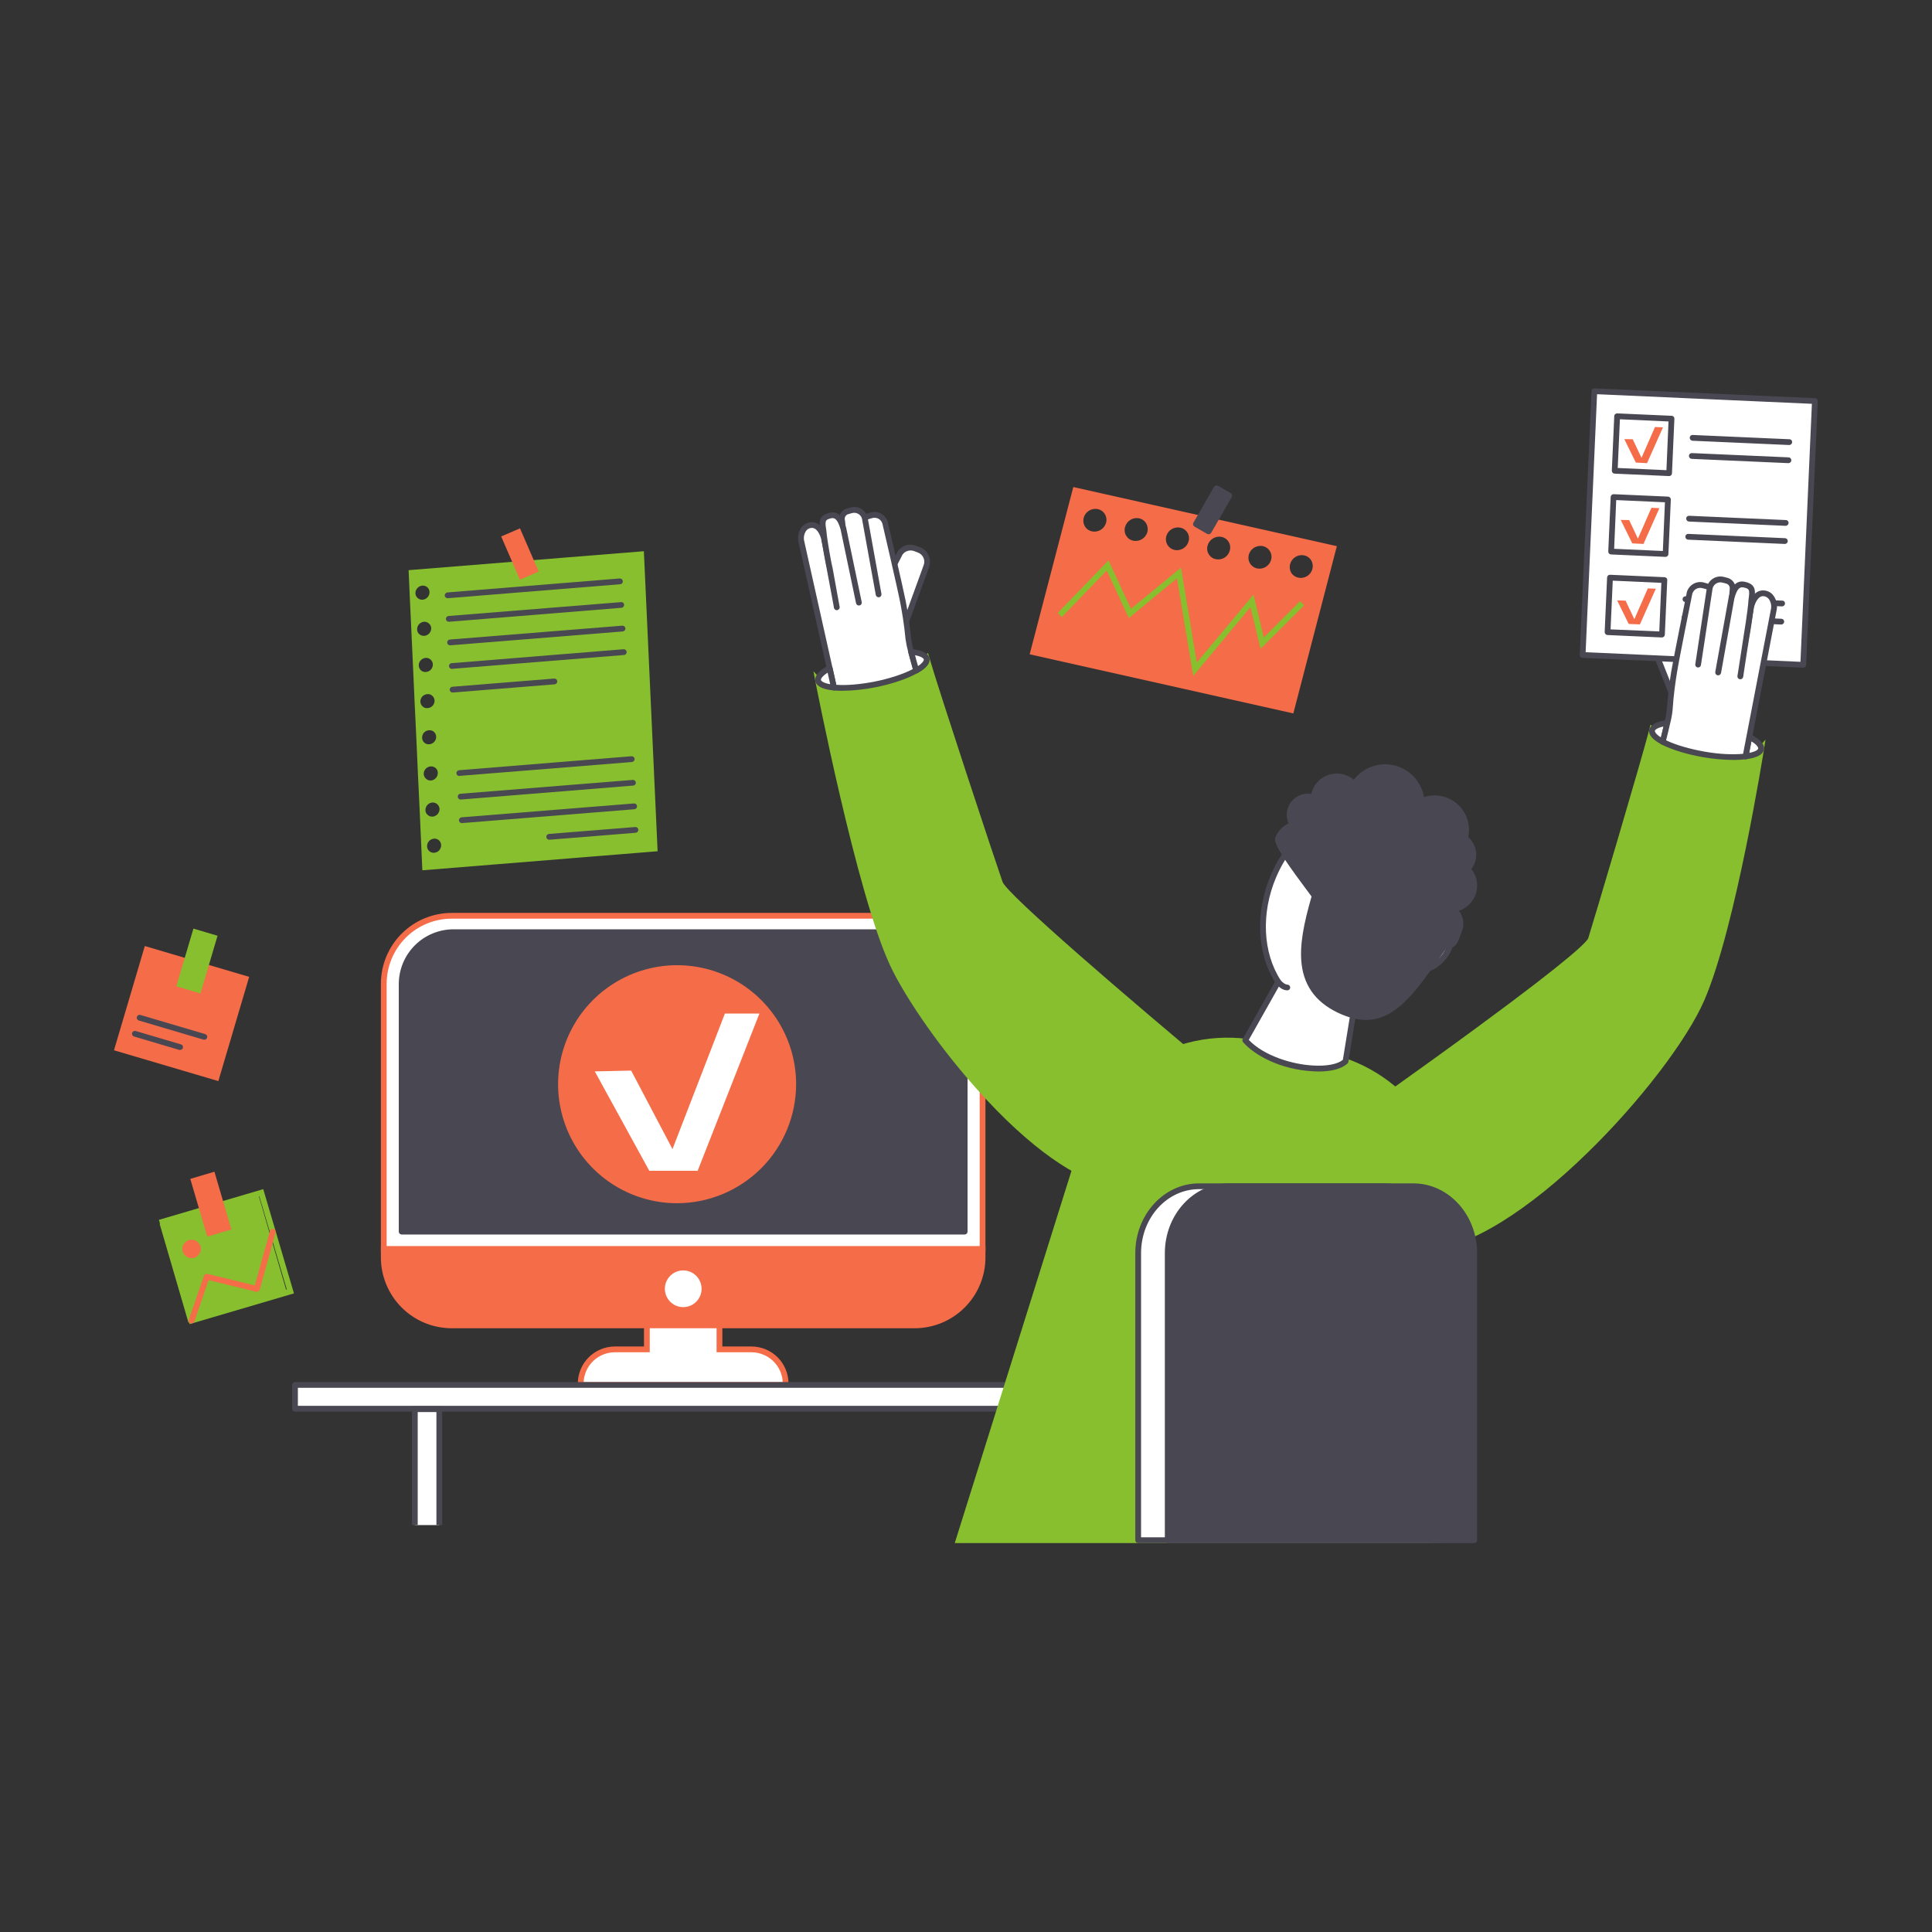 <?xml version="1.0" encoding="utf-8"?>
<!-- Generator: Adobe Illustrator 27.5.0, SVG Export Plug-In . SVG Version: 6.00 Build 0)  -->
<svg version="1.1" id="Layer_1" xmlns="http://www.w3.org/2000/svg" xmlns:xlink="http://www.w3.org/1999/xlink" x="0px" y="0px"
	 viewBox="0 0 3000 3000" style="enable-background:new 0 0 3000 3000;" xml:space="preserve">
<rect x="0" y="0" width="3000" height="3000" fill="#333333" stroke="none"/>
<path style="fill:#FFFFFF;" d="M1790.13,1783.4c-128.89,42.85,86.04,245.76,86.04,245.76S1918.83,1740.56,1790.13,1783.4z"/>
<path style="fill:#494752;" d="M1876.17,2033.64c-1.14-0.03-2.22-0.47-3.05-1.25c-24.84-24.02-48.07-49.65-69.55-76.72
	c-45.35-57.72-64.71-103.07-57.72-134.8c4.3-19.72,18.64-33.7,42.84-41.59l1.44,4.12l-1.44-4.12c24.2-8.07,44.46-5.56,60.23,7.71
	c25.28,21.15,38.18,68.65,38.54,141.07c-0.08,33.99-2.36,67.94-6.81,101.64c-0.16,0.81-0.53,1.56-1.06,2.19
	c-0.53,0.63-1.22,1.11-1.99,1.4L1876.17,2033.64z M1814.5,1783.58c-7.87,0.17-15.67,1.56-23.12,4.13
	c-21.15,6.99-33.16,18.46-36.75,35.13c-6.27,28.5,13.09,72.42,55.93,127.27c19.4,24.4,40.23,47.62,62.38,69.55
	c4.48-37.64,18.82-184.99-29.75-225.86C1835.17,1787.05,1824.98,1783.43,1814.5,1783.58z"/>
<path style="fill:#FFFFFF;" d="M2008.82,1717.62c-185.71-71.88-132.29,358.51-132.29,358.51S2194.71,1789.68,2008.82,1717.62z"/>
<path style="fill:#494752;" d="M1876.53,2080.61l-1.44-0.36c-0.76-0.26-1.44-0.74-1.95-1.38c-0.51-0.63-0.82-1.4-0.91-2.2
	c-5.71-50.28-8.05-100.89-7-151.48c2.69-107.01,22.95-176.02,59.88-204.88c22.76-17.75,51.44-20.08,85.32-6.82
	c33.88,13.27,54.5,34.6,59.69,63.64c8.61,46.79-20.97,112.03-87.83,193.78c-31.74,38.44-66.05,74.67-102.72,108.45
	c-0.37,0.42-0.85,0.76-1.37,0.97C1877.67,2080.55,1877.1,2080.65,1876.53,2080.61z M1970.1,1714.03
	c-14.27-0.19-28.18,4.49-39.44,13.27c-75.28,58.79-55.57,291.11-50.55,339.51c34.96-32.99,198.8-192.88,181.23-288.07
	c-4.66-25.63-22.94-44.81-54.13-57C1993.94,1716.72,1981.57,1714.03,1970.1,1714.03z"/>
<path style="fill:#494752;" d="M1876.53,2080.61l-1.44-0.36c-0.57-0.18-1.09-0.47-1.54-0.86c-0.45-0.39-0.81-0.87-1.06-1.41
	s-0.39-1.13-0.41-1.72c-0.01-0.6,0.1-1.19,0.32-1.74l132.29-358.51c0.44-1.09,1.29-1.96,2.36-2.43c1.07-0.47,2.29-0.5,3.38-0.08
	c0.57,0.17,1.09,0.47,1.54,0.86c0.45,0.39,0.81,0.87,1.06,1.41c0.26,0.54,0.39,1.13,0.41,1.72c0.01,0.6-0.1,1.19-0.32,1.74
	l-132.29,358.33c-0.31,0.9-0.88,1.68-1.66,2.23C1878.4,2080.34,1877.47,2080.62,1876.53,2080.61z"/>
<path style="fill:#87BF2E;" d="M1823.47,2016.98l9.32,85.32l5.38,48.22h112.93l5.37-48.22l9.51-85.32H1823.47z"/>
<path style="fill:#87BF2E;" d="M1955.22,2155h-121l-15.77-142.51h152.54L1955.22,2155z M1842.29,2146.04h104.86l13.81-124.58
	h-132.47L1842.29,2146.04z"/>
<path style="fill:#FFFFFF;" d="M1166.85,2095.31h-49.65v-46.07h-112.75v46.07h-49.659c-14.041,0-27.51,5.57-37.455,15.48
	c-9.946,9.91-15.557,23.36-15.605,37.4v2.33h318.179v-2.33c0-6.96-1.37-13.85-4.04-20.28c-2.67-6.42-6.58-12.26-11.51-17.17
	c-4.93-4.92-10.78-8.81-17.22-11.46C1180.71,2096.64,1173.81,2095.29,1166.85,2095.31z"/>
<path style="fill:#F56C49;" d="M1224.39,2155H897.25v-6.81c0.047-15.23,6.131-29.82,16.917-40.57s25.394-16.79,40.624-16.79h45.173
	v-46.07h121.716v46.07h45.17c15.23,0,29.84,6.04,40.63,16.79c10.78,10.75,16.86,25.34,16.91,40.57V2155z M906.213,2146.04h309.217
	c-0.64-12.46-6.04-24.2-15.07-32.8c-9.04-8.61-21.03-13.42-33.51-13.45h-54.13v-46.07h-103.79v46.07h-54.139
	c-12.477,0.03-24.468,4.84-33.505,13.45C912.25,2121.84,906.855,2133.58,906.213,2146.04z"/>
<path style="fill:#F56C49;" d="M1525.72,1939.36v13.26c0,27.96-11.1,54.77-30.87,74.53c-19.77,19.77-46.58,30.87-74.53,30.87
	H701.324c-27.954,0-54.764-11.1-74.53-30.87c-19.767-19.76-30.872-46.57-30.872-74.53v-13.26H1525.72z"/>
<path style="fill:#F56C49;" d="M1420.32,2062.51H701.324c-29.128-0.05-57.05-11.64-77.647-32.24
	c-20.597-20.6-32.189-48.52-32.237-77.65v-17.74h938.76v17.74c-0.04,29.13-11.64,57.05-32.23,77.65
	C1477.37,2050.87,1449.45,2062.46,1420.32,2062.51z M600.403,1943.84v8.78c0.048,26.75,10.696,52.39,29.612,71.31
	c18.916,18.92,44.558,29.57,71.309,29.61h718.996c26.75-0.04,52.39-10.69,71.31-29.61c18.92-18.92,29.56-44.56,29.61-71.31v-8.78
	H600.403z"/>
<path style="fill:#FFFFFF;" d="M1525.72,1527.43v411.93H595.922v-411.93c0-27.96,11.105-54.77,30.872-74.53
	c19.766-19.77,46.576-30.87,74.53-30.87h718.996c27.95,0,54.76,11.1,74.53,30.87C1514.62,1472.66,1525.72,1499.47,1525.72,1527.43z"
	/>
<path style="fill:#F56C49;" d="M1530.2,1943.84H591.44v-416.41c0.048-29.13,11.64-57.05,32.237-77.65s48.519-32.19,77.647-32.24
	h718.996c29.13,0.05,57.05,11.64,77.65,32.24c20.59,20.6,32.19,48.52,32.23,77.65V1943.84z M600.403,1934.88h920.837v-407.45
	c-0.05-26.75-10.69-52.4-29.61-71.31c-18.92-18.92-44.56-29.57-71.31-29.61H701.324c-26.751,0.04-52.393,10.69-71.309,29.61
	c-18.916,18.91-29.564,44.56-29.612,71.31V1934.88z"/>
<path style="fill:#494752;" d="M1497.94,1528.14v384.33H623.706v-384.33c-0.023-10.6,2.047-21.1,6.092-30.89
	c4.046-9.8,9.987-18.7,17.482-26.2c7.495-7.49,16.397-13.43,26.194-17.48c9.798-4.04,20.298-6.11,30.897-6.09h712.899
	c10.6-0.02,21.1,2.05,30.9,6.09c9.8,4.05,18.7,9.99,26.19,17.48c7.5,7.5,13.44,16.4,17.49,26.2
	C1495.89,1507.04,1497.96,1517.54,1497.94,1528.14z"/>
<path style="fill:#494752;" d="M1497.94,1916.95H623.706c-1.189,0-2.328-0.47-3.169-1.31c-0.84-0.84-1.312-1.98-1.312-3.17v-384.33
	c0-22.58,8.97-44.24,24.938-60.21c15.969-15.96,37.626-24.93,60.208-24.93h712.899c22.58,0,44.24,8.97,60.21,24.93
	c15.97,15.97,24.94,37.63,24.94,60.21v384.33c0,1.19-0.47,2.33-1.31,3.17S1499.13,1916.95,1497.94,1916.95z M628.187,1907.99
	h865.273v-379.85c0-20.2-8.03-39.58-22.32-53.87c-14.28-14.28-33.66-22.31-53.87-22.31H704.371
	c-20.19,0.05-39.541,8.09-53.818,22.36c-14.277,14.28-22.318,33.63-22.366,53.82V1907.99z"/>
<path style="fill:#FFFFFF;" d="M2052.56,2150.52H458.073v36.98H2052.56V2150.52z"/>
<path style="fill:#494752;" d="M2052.56,2191.93H458.073c-1.188,0-2.328-0.47-3.169-1.31c-0.84-0.84-1.312-1.98-1.312-3.17v-36.93
	c0-1.19,0.472-2.33,1.312-3.17c0.841-0.84,1.981-1.31,3.169-1.31H2052.56c1.18,0,2.32,0.47,3.16,1.31c0.84,0.84,1.32,1.98,1.32,3.17
	v36.93c0,1.19-0.48,2.33-1.32,3.17C2054.88,2191.46,2053.74,2191.93,2052.56,2191.93z M462.555,2182.97H2048.07V2155H462.555
	V2182.97z"/>
<path style="fill:#FFFFFF;" d="M1845.87,2368.14v-179.97h37.83v179.97H1845.87z"/>
<path style="fill:#494752;" d="M1888.18,2368.14h-8.96v-175.49h-28.86v175.49h-8.97v-184.46h46.79V2368.14z"/>
<path style="fill:#FFFFFF;" d="M644.141,2368.14v-179.97h38.002v179.97H644.141z"/>
<path style="fill:#494752;" d="M686.624,2368.14h-8.963v-175.49h-29.039v175.49h-8.963v-184.46h46.965V2368.14z"/>
<path style="fill:#FFFFFF;" d="M1060.91,2029.7c15.74,0,28.5-12.76,28.5-28.5s-12.76-28.5-28.5-28.5s-28.5,12.76-28.5,28.5
	S1045.17,2029.7,1060.91,2029.7z"/>
<path style="fill:#F56C49;" d="M380.267,1520l-153.312-45.42l-45.403,153.28l153.312,45.41L380.267,1520z"/>
<path style="fill:#F56C49;" d="M339.047,1678.72L177,1630.86l47.861-161.87l162.048,47.86L339.047,1678.72z M188.293,1624.76
	l144.66,42.84l42.663-144.83l-144.66-42.67L188.293,1624.76z"/>
<path style="fill:#87BF2E;" d="M331.154,1456.19l-28.875-8.55l-23.989,80.99l28.875,8.55L331.154,1456.19z"/>
<path style="fill:#87BF2E;" d="M311.262,1542.66l-37.464-11.11l26.53-89.63l37.464,11.12L311.262,1542.66z M284.912,1525.46
	l20.256,5.91l21.51-72.42l-20.256-5.91L284.912,1525.46z"/>
<path style="fill:#87BF2E;" d="M401.361,1855.47l-153.501,44.77l44.761,153.47l153.501-44.77L401.361,1855.47z"/>
<path style="fill:#87BF2E;" d="M294.414,2056.05l-47.683-161.87l162.048-47.68l47.682,161.87L294.414,2056.05z M257.845,1900.1
	l42.663,144.84l144.839-42.66l-42.663-144.66L257.845,1900.1z"/>
<path style="fill:#F56C49;" d="M329.879,1825.01l-28.89,8.5l23.848,81.03l28.89-8.5L329.879,1825.01z"/>
<path style="fill:#F56C49;" d="M321.838,1920.18l-26.351-89.63l37.465-11.12l26.35,89.63L321.838,1920.18z M306.601,1836.64
	l21.332,72.42l20.256-6.09l-21.332-72.42L306.601,1836.64z"/>
<path style="fill:#F56C49;" d="M297.46,2054.98h-1.434c-1.122-0.41-2.044-1.23-2.578-2.3c-0.533-1.07-0.637-2.3-0.29-3.44
	l23.661-68.3c0.368-1.03,1.099-1.89,2.056-2.41c0.958-0.53,2.076-0.69,3.143-0.45l73.674,17.92l23.483-84.43
	c0.145-0.58,0.406-1.12,0.766-1.6c0.36-0.48,0.812-0.88,1.33-1.18c0.519-0.31,1.092-0.5,1.686-0.57
	c0.594-0.08,1.198-0.04,1.774,0.13c1.141,0.33,2.104,1.1,2.675,2.14c0.571,1.05,0.706,2.27,0.373,3.41l-24.558,88.73
	c-0.334,1.12-1.071,2.06-2.065,2.66c-0.995,0.59-2.176,0.8-3.313,0.57l-74.033-18.1l-22.048,64.35c-0.333,0.86-0.926,1.6-1.696,2.12
	C299.296,2054.74,298.385,2055,297.46,2054.98z"/>
<path style="fill:#F56C49;" d="M297.461,1953.7c7.92,0,14.34-6.42,14.34-14.34s-6.42-14.34-14.34-14.34s-14.341,6.42-14.341,14.34
	S289.541,1953.7,297.461,1953.7z"/>
<path style="fill:#494752;" d="M317.357,1614.37h-1.254l-100.563-29.76c-0.565-0.16-1.092-0.44-1.551-0.81
	c-0.459-0.36-0.841-0.82-1.123-1.34c-0.283-0.51-0.462-1.08-0.526-1.66c-0.064-0.59-0.012-1.18,0.153-1.75
	c0.164-0.56,0.439-1.09,0.807-1.55c0.369-0.46,0.824-0.84,1.34-1.12s1.083-0.46,1.668-0.53c0.585-0.06,1.177-0.01,1.742,0.16
	l100.562,29.75c1.141,0.34,2.103,1.11,2.675,2.15c0.571,1.04,0.705,2.27,0.373,3.41c-0.303,0.9-0.883,1.68-1.656,2.22
	C319.231,1614.09,318.305,1614.38,317.357,1614.37z"/>
<path style="fill:#494752;" d="M279.713,1630.32h-1.255l-70.269-20.79c-1.141-0.34-2.103-1.11-2.674-2.15
	c-0.572-1.04-0.706-2.27-0.373-3.41c0.333-1.14,1.105-2.1,2.147-2.68c1.043-0.57,2.269-0.7,3.41-0.37l70.268,20.8
	c0.565,0.16,1.092,0.43,1.551,0.8c0.459,0.37,0.841,0.83,1.124,1.34c0.283,0.52,0.462,1.09,0.525,1.67
	c0.064,0.59,0.013,1.18-0.152,1.74c-0.303,0.9-0.883,1.68-1.656,2.23C281.586,1630.04,280.66,1630.33,279.713,1630.32z"/>
<path style="fill:#FFFFFF;" d="M1348.62,954.167l46.96-91.242c0.88-2.392,2.22-4.587,3.95-6.46c1.73-1.872,3.81-3.384,6.13-4.45
	c2.31-1.066,4.82-1.664,7.36-1.761c2.55-0.096,5.09,0.311,7.48,1.199l6.45,2.33c4.85,1.813,8.78,5.472,10.93,10.177
	c2.15,4.704,2.34,10.069,0.54,14.919l-39.07,107.554L1348.62,954.167z"/>
<path style="fill:#494752;" d="M1399.35,990.913l-1.44-0.358c-1.11-0.405-2.03-1.236-2.53-2.312c-0.5-1.075-0.56-2.307-0.16-3.424
	l39.08-107.375c1.4-3.732,1.26-7.865-0.39-11.494c-1.65-3.629-4.66-6.457-8.39-7.865l-6.46-2.51c-3.75-1.269-7.85-1.077-11.47,0.538
	c-1.82,0.79-3.46,1.946-4.81,3.395c-1.36,1.449-2.41,3.161-3.08,5.03c0,0.179-0.17,0.179-0.17,0.358l-46.97,91.242
	c-0.54,1.032-1.45,1.815-2.56,2.183c-1.1,0.368-2.31,0.292-3.35-0.211c-0.54-0.266-1.01-0.636-1.4-1.088
	c-0.39-0.452-0.69-0.977-0.87-1.545c-0.19-0.568-0.25-1.166-0.2-1.761c0.05-0.594,0.22-1.173,0.49-1.701l46.79-90.883
	c1.09-2.916,2.74-5.588,4.86-7.865c2.12-2.276,4.68-4.111,7.51-5.4c5.78-2.584,12.35-2.777,18.28-0.538l6.46,2.331
	c5.93,2.256,10.74,6.751,13.38,12.518c2.65,5.767,2.93,12.344,0.78,18.314l-39.08,107.374c-0.33,0.883-0.91,1.647-1.68,2.191
	C1401.2,990.6,1400.29,990.899,1399.35,990.913z"/>
<path style="fill:#87BF2E;" d="M1359.19,1062.62c-51.26,11.11-79.41,3.94-88.73-5.92c0,0,63.28,327.68,115.44,440.08
	c52.17,112.39,285.74,412.28,419.46,332.69c174.78-104.14,76.72-164.73,76.72-164.73s-320.33-266.91-329.65-293.98
	c-9.32-27.07-99.66-299.72-113.47-347.76C1422.83,1041.11,1410.64,1051.5,1359.19,1062.62z"/>
<path style="fill:#87BF2E;" d="M1755.71,1847.22c-14.3-0.18-28.5-2.48-42.13-6.81c-40.51-12.55-108.09-49.12-199.51-152.37
	c-63.99-72.24-112.57-147.17-132.11-189.3c-51.98-111.67-115.26-437.92-115.98-441.14l-2.87-15.24l10.58,11.29
	c8.25,8.79,35.31,15.24,84.61,4.66c49.29-10.57,62.2-21.33,77.26-38.36l5.38-6.09l2.33,7.88c13.8,48.22,103.61,319.8,113.46,347.58
	c6.46,19,199.7,184.82,328.04,291.65c3.23,2.15,29.4,20.08,29.22,52.52c-0.36,37.65-36.21,77.98-106.3,119.75
	C1791.98,1842.59,1773.99,1847.42,1755.71,1847.22z M1276.92,1066.38c11.29,57,66.86,329.11,113.11,428.42
	c19.36,41.77,67.22,115.62,130.67,187.32c49.84,56.11,124.05,127.63,195.39,149.68c33.52,10.22,62.74,8.25,86.94-6.27
	c66.33-39.44,101.64-78.34,102-112.04c0.18-28.86-25.1-44.81-25.28-44.99l-0.53-0.36c-32.81-27.42-321.41-268.52-331.09-295.77
	s-91.96-276.41-111.32-340.59c-15.23,15.96-31.01,25.46-76.54,35.32S1289.11,1072.12,1276.92,1066.38z"/>
<path style="fill:#FFFFFF;" d="M1257.73,815.601c12.55-2.33,18.83,10.397,21.52,19.539l17.38,86.043l54.5-20.256l-11.83-84.788
	c-0.78-2.994-0.35-6.171,1.2-8.851c1.54-2.68,4.07-4.65,7.04-5.489l5.56-1.614c4.35-1.284,9.03-0.8,13.02,1.348
	c4,2.149,6.98,5.787,8.31,10.125c0,0,24.02,102.893,27.61,122.432c2.68,13.623,6.09,33.162,8.6,58.437
	c0.97,6.592,2.35,13.113,4.12,19.543c2.15,8.24,4.84,18.1,8.07,29.04c-14.52,8.24-37.29,16.31-63.64,21.51
	c-26.35,5.19-47.86,6.63-64.17,5.02l-6.81-30.12l-44.1-197.898C1242.5,833.348,1245.19,817.932,1257.73,815.601z"/>
<path style="fill:#494752;" d="M1308.11,1072.65c-4.84,0-9.33-0.17-13.63-0.53c-0.96-0.07-1.88-0.46-2.59-1.11
	c-0.72-0.65-1.19-1.52-1.35-2.48l-50.91-228.012c-1.22-7.088,0.25-14.375,4.12-20.435c1.48-2.324,3.42-4.319,5.7-5.861
	c2.28-1.542,4.86-2.598,7.57-3.102c11.83-2.151,21.51,6.095,26.53,22.765v0.359l16.31,81.023l46.07-17.208l-11.3-81.203
	c-0.93-4.083-0.27-8.371,1.87-11.975c2.13-3.604,5.57-6.248,9.61-7.385l5.55-1.613c2.72-0.825,5.58-1.104,8.41-0.82
	c2.82,0.284,5.56,1.125,8.06,2.475c2.5,1.35,4.71,3.182,6.5,5.39s3.12,4.749,3.92,7.475v0.358
	c1.08,4.123,24.02,103.072,27.79,122.432c2.69,14.341,6.09,34.059,8.6,58.796c0.89,6.414,2.21,12.761,3.95,19.001
	c2.15,7.89,4.84,17.75,8.06,29.04c0.25,0.96,0.17,1.97-0.22,2.87c-0.39,0.91-1.07,1.67-1.93,2.15
	c-15.42,8.78-39.08,16.85-64.89,22.05C1342.85,1070.55,1325.51,1072.41,1308.11,1072.65z M1298.6,1063.33
	c16.14,1.26,37.83-0.71,59.7-5.02c21.87-4.3,44.63-11.65,59.15-19.36c-2.69-9.85-5.2-18.46-6.99-25.81
	c-1.87-6.65-3.3-13.418-4.3-20.255c-2.33-24.558-5.74-43.917-8.43-57.899c-3.58-19.001-26.53-117.772-27.6-122.074
	c-1-3.196-3.21-5.873-6.16-7.45c-2.95-1.577-6.41-1.927-9.62-0.975l-5.55,1.614c-1.85,0.544-3.42,1.777-4.39,3.445
	c-0.97,1.667-1.26,3.642-0.81,5.517v0.359l12.01,84.967c0.11,1.009-0.11,2.028-0.62,2.902c-0.52,0.873-1.31,1.554-2.25,1.938
	l-54.49,20.256c-0.62,0.207-1.28,0.282-1.92,0.22c-0.65-0.062-1.28-0.259-1.85-0.578c-0.6-0.281-1.13-0.706-1.54-1.237
	c-0.41-0.53-0.68-1.152-0.79-1.811l-17.21-85.863c-2.15-6.991-6.99-18.105-16.31-16.313c-1.5,0.285-2.93,0.878-4.2,1.742
	c-1.26,0.864-2.34,1.98-3.15,3.278c-2.56,4.047-3.58,8.885-2.87,13.623L1298.6,1063.33z"/>
<path style="fill:#FFFFFF;" d="M1414.76,1012.06c2.15,8.25,4.84,18.11,8.07,29.04c11.11-6.27,17.21-12.72,16.13-18.1
	C1437.89,1017.62,1428.74,1013.5,1414.76,1012.06z"/>
<path style="fill:#494752;" d="M1422.83,1045.59h-1.79c-0.63-0.27-1.19-0.69-1.63-1.22c-0.43-0.53-0.74-1.16-0.88-1.83
	c-3.23-11.29-5.92-21.15-8.07-29.22c-0.17-0.68-0.18-1.39-0.02-2.08c0.15-0.68,0.47-1.32,0.92-1.86c0.49-0.55,1.1-0.99,1.78-1.27
	c0.69-0.28,1.42-0.39,2.16-0.35c17.09,1.8,26.41,6.64,27.96,14.52c1.62,7.53-4.66,15.24-18.28,22.95
	C1424.3,1045.51,1423.56,1045.63,1422.83,1045.59z M1420.86,1017.44c1.25,5.02,2.87,10.76,4.66,16.85
	c7.53-5.19,9.32-8.96,8.96-10.39C1434.12,1022.46,1430.9,1019.24,1420.86,1017.44z"/>
<path style="fill:#FFFFFF;" d="M1270.46,1056.7c1.08,5.92,10.4,9.5,24.56,10.94l-6.81-30.12
	C1276.02,1044.15,1269.21,1050.97,1270.46,1056.7z"/>
<path style="fill:#494752;" d="M1295.02,1072.12h-0.54c-17.21-1.62-26.89-6.63-28.5-14.52c-1.43-7.89,5.2-15.96,20.08-24.02
	c0.61-0.32,1.28-0.48,1.97-0.48c0.68,0,1.36,0.16,1.97,0.48c0.67,0.23,1.28,0.63,1.75,1.17c0.47,0.53,0.79,1.18,0.94,1.88
	l6.63,29.93c0.18,0.7,0.18,1.42-0.01,2.12c-0.19,0.69-0.56,1.32-1.06,1.82c-0.36,0.52-0.85,0.94-1.41,1.22
	C1296.28,1072.01,1295.65,1072.14,1295.02,1072.12z M1274.76,1055.81c0.36,1.79,3.95,4.84,14.34,6.63l-3.94-17.93
	C1276.56,1050.07,1274.41,1054.19,1274.76,1055.81z"/>
<path style="fill:#FFFFFF;" d="M1320.65,928.711l-13.08-120.281c-0.73-2.992-0.28-6.147,1.26-8.816
	c1.53-2.669,4.03-4.646,6.98-5.524l5.56-1.614c4.37-1.29,9.08-0.811,13.1,1.335c4.03,2.146,7.05,5.787,8.41,10.138l21.51,119.026
	L1320.65,928.711z"/>
<path style="fill:#494752;" d="M1320.65,933.193c-1.11,0.051-2.2-0.332-3.03-1.068c-0.84-0.735-1.36-1.766-1.45-2.875
	l-13.08-120.102c-0.85-4.076-0.15-8.324,1.97-11.907c2.13-3.583,5.51-6.242,9.5-7.452l5.56-1.614c2.73-0.828,5.59-1.109,8.43-0.827
	c2.84,0.282,5.6,1.122,8.11,2.47c2.52,1.349,4.74,3.181,6.55,5.391c1.8,2.209,3.15,4.753,3.97,7.486v0.538l21.51,119.026
	c0.21,1.164-0.05,2.364-0.72,3.338c-0.67,0.974-1.7,1.642-2.86,1.86c-1.16,0.164-2.34-0.114-3.3-0.778
	c-0.96-0.664-1.64-1.666-1.9-2.807l-21.51-118.847c-0.99-3.15-3.18-5.782-6.1-7.326c-2.92-1.543-6.33-1.874-9.5-0.919l-5.73,1.613
	c-1.85,0.544-3.42,1.777-4.39,3.445c-0.96,1.667-1.26,3.642-0.81,5.518c0.06,0.073,0.11,0.158,0.15,0.25
	c0.03,0.093,0.04,0.19,0.03,0.288l13.09,120.28c0.1,1.182-0.25,2.358-0.98,3.291c-0.74,0.933-1.8,1.551-2.97,1.728H1320.65z"/>
<path style="fill:#FFFFFF;" d="M1299.32,943.052c0,0-11.47-62.381-11.47-62.74c0-0.358-7.53-37.643-9.14-55.569
	c-2.51-14.878-2.87-20.794,10.39-24.2c13.27-3.405,17.75,11.294,20.44,20.257l24.02,114.903L1299.32,943.052z"/>
<path style="fill:#494752;" d="M1299.32,947.533c-0.98-0.039-1.93-0.39-2.7-1.002c-0.78-0.612-1.33-1.454-1.6-2.404
	c0-0.179,0-0.179-1.97-10.934c-3.05-16.133-9.14-49.654-9.68-51.805s-7.53-38.361-9.14-55.928c-2.15-13.982-3.95-24.737,13.8-29.219
	c17.75-4.481,23.48,15.058,25.81,23.303c0.18,0.18,0.18,0.18,0.18,0.359l24.02,114.903c0.13,0.589,0.14,1.199,0.03,1.792
	c-0.11,0.594-0.34,1.158-0.67,1.66c-0.34,0.503-0.77,0.932-1.28,1.263c-0.5,0.331-1.07,0.556-1.66,0.663
	c-1.17,0.209-2.37-0.05-3.34-0.722c-0.97-0.671-1.64-1.701-1.86-2.863l-24.02-114.724c-4.84-16.133-9.32-18.464-15.06-17.03
	c-8.96,2.331-9.5,3.765-6.99,19.181v0.358c1.61,17.747,8.25,52.343,8.96,54.673c0.72,2.331,0.18,0.538,9.68,52.522
	c1.08,6.095,1.97,10.218,1.97,10.577c0.22,1.138-0.02,2.316-0.65,3.285c-0.64,0.969-1.62,1.655-2.75,1.913L1299.32,947.533z"/>
<path style="fill:#87BF2E;" d="M2247.59,1901.71c-0.54,4.84-1.26,9.86-2.15,14.88l-28.86,475.03h-727.96l180.51-575.77l0.72-2.33
	c7.78-43.52,27.44-84.03,56.79-117.09c29.35-33.05,67.27-57.36,109.55-70.23c32.18-9.91,66.09-12.84,99.49-8.61
	c4.3,0.54,8.61,1.08,12.91,1.97l102.89,18.47c12.92,2.31,25.63,5.66,38,10.03c26.97,9.54,51.99,23.88,73.86,42.31
	c30.44,25.5,54.07,58.16,68.78,95.05C2246.82,1822.3,2252.14,1862.26,2247.59,1901.71z"/>
<path style="fill:#87BF2E;" d="M2220.7,2396.1h-738.18l183.02-583.65c11.08-61.54,45.31-116.49,95.65-153.56
	c50.35-37.08,112.98-53.46,175.03-45.78l13.08,1.97l102.9,18.47c61.23,10.91,116,44.76,153.14,94.65
	c37.14,49.9,53.85,112.08,46.73,173.87c-0.48,5.02-1.2,10.04-2.15,15.06L2220.7,2396.1z M1494.71,2387.14h717.56l28.68-471.08
	c0.9-4.84,1.62-9.86,2.15-14.7c6.05-52.94-6.01-106.36-34.19-151.57c-28.19-45.21-70.85-79.55-121.04-97.42
	c-12.14-4.29-24.61-7.59-37.29-9.86l-102.89-18.46l-12.55-1.8c-32.79-4.22-66.11-1.35-97.69,8.43
	c-41.52,12.56-78.74,36.38-107.53,68.81c-28.8,32.44-48.04,72.22-55.59,114.93v0.71l-0.72,2.33L1494.71,2387.14z"/>
<path style="fill:#FFFFFF;" d="M1977.45,1360.54c36.57-85.87,122.43-131.58,191.8-102c69.37,29.58,96.08,122.97,59.51,208.83
	c-25.63,60.59-76,101.28-127.8,109.53l-11.48,71.16c-25.45,23.49-119.38,9.32-155.95-32.8l51.27-90.7
	C1957.01,1481.71,1952.53,1419.33,1977.45,1360.54z"/>
<path style="fill:#494752;" d="M2047.36,1663.84l-8.79-0.36c-50.01-2.69-90.52-24.74-108.27-45.17c-0.65-0.69-1.05-1.57-1.15-2.51
	c-0.09-0.94,0.12-1.88,0.61-2.69l49.84-88.37c-28.15-45.53-30.66-108.81-6.28-165.99c37.47-88.02,126.2-134.8,197.72-104.33
	c71.53,30.47,99.31,126.73,61.85,214.75c-25.1,59.15-74.04,101.64-128.17,111.5l-10.94,68.11c-0.16,0.95-0.59,1.82-1.25,2.51
	C2083.57,1659.54,2067.79,1663.84,2047.36,1663.84z M1939.09,1614.72c23.66,24.92,67.93,38.19,100.02,39.8
	c20.97,1.25,37.64-1.97,46.07-8.78l11.29-69.56c0.15-0.94,0.59-1.82,1.27-2.5c0.67-0.67,1.55-1.12,2.5-1.26
	c52.34-8.25,100.02-49.3,124.4-106.66c35.67-83.53,9.86-174.59-57-203.09c-66.87-28.51-150.58,16.13-186.07,99.48
	c-23.48,55.39-20.97,116.7,6.99,159.9c0.42,0.7,0.66,1.49,0.69,2.31c0.03,0.81-0.15,1.62-0.51,2.35L1939.09,1614.72z"/>
<path style="fill:#494752;" d="M1998.96,1537.82c-7.35,0-13.27-5.37-17.57-10.21c-0.77-0.89-1.17-2.04-1.1-3.21
	c0.06-1.18,0.59-2.28,1.46-3.07c0.43-0.41,0.93-0.72,1.48-0.92c0.56-0.21,1.15-0.29,1.73-0.26c0.59,0.03,1.17,0.19,1.69,0.45
	c0.53,0.27,1,0.64,1.37,1.09c4.49,4.84,8.07,7.17,10.94,7.17c1.2,0.05,2.34,0.56,3.18,1.43c0.83,0.87,1.3,2.03,1.3,3.23
	c-0.05,1.16-0.54,2.25-1.37,3.05C2001.23,1537.38,2000.12,1537.82,1998.96,1537.82z"/>
<path style="fill:#FFFFFF;" d="M2195.06,1438.52c15.24-14.7,35.86-19,48.76-8.79c12.91,10.22,13.63,36.57-1.97,56.29
	c-15.59,19.72-39.79,26.71-54.31,15.24c-3.02-2.53-5.48-5.64-7.24-9.16c-1.75-3.51-2.77-7.35-2.98-11.28L2195.06,1438.52z"/>
<path style="fill:#494752;" d="M2204.21,1511.11c-6.98,0.15-13.8-2.06-19.36-6.27c-6.99-5.38-11.12-13.8-12.01-23.66
	c-0.1-1.19,0.28-2.37,1.06-3.28c0.77-0.9,1.87-1.47,3.06-1.56c1.19-0.1,2.37,0.28,3.27,1.06c0.91,0.77,1.48,1.87,1.57,3.06
	c0.72,7.35,3.59,13.44,8.6,17.21c12.37,9.86,34.06,3.41,48.05-14.34c6.57-8.19,10.45-18.2,11.11-28.68
	c0.36-9.32-2.69-16.85-8.61-21.51c-10.75-8.43-28.86-4.84-42.84,8.6c-0.41,0.4-0.9,0.72-1.43,0.93c-0.53,0.21-1.1,0.32-1.68,0.31
	c-0.57-0.01-1.14-0.13-1.67-0.36c-0.52-0.23-1-0.56-1.4-0.97c-0.4-0.41-0.72-0.9-0.93-1.43s-0.32-1.1-0.31-1.68
	c0.01-0.57,0.13-1.14,0.36-1.67s0.56-1,0.97-1.4c17.21-16.67,40.15-20.62,54.49-9.32c8.25,6.45,12.37,16.67,12.01,28.68
	c-0.67,12.44-5.25,24.36-13.08,34.06C2234.14,1503.23,2218.37,1511.11,2204.21,1511.11z"/>
<path style="fill:#494752;" d="M2007.2,1280.77c-3.25-4.92-4.89-10.73-4.68-16.62c0.2-5.9,2.25-11.58,5.84-16.26
	c3.59-4.68,8.55-8.12,14.2-9.84c5.64-1.72,11.68-1.64,17.27,0.24c0.36-3.64,1.27-7.21,2.69-10.58c1.86-4.38,4.56-8.35,7.95-11.68
	c3.4-3.34,7.41-5.97,11.82-7.75c4.42-1.78,9.14-2.68,13.89-2.63c4.76,0.04,9.46,1.02,13.84,2.88c4.88,2.05,9.23,5.18,12.73,9.14
	c6.4-10.1,15.83-17.93,26.94-22.37c11.11-4.43,23.33-5.25,34.93-2.33c11.61,2.92,21.99,9.43,29.68,18.6
	c7.68,9.16,12.28,20.52,13.13,32.45c8.48-3.89,17.89-5.27,27.13-3.97c9.23,1.3,17.9,5.22,24.98,11.29
	c7.08,6.08,12.26,14.06,14.94,22.99c2.68,8.93,2.74,18.45,0.17,27.42c5.85,4.08,10.11,10.05,12.07,16.91
	c1.96,6.85,1.5,14.17-1.31,20.73c-1.53,3.7-3.78,7.05-6.63,9.86c4.86,4.97,8.22,11.22,9.69,18.02c1.46,6.8,0.98,13.88-1.4,20.42
	c-2.38,6.54-6.56,12.27-12.05,16.54c-5.5,4.26-12.08,6.89-19.01,7.58c5.17,3.58,8.96,8.83,10.72,14.86
	c1.76,6.04,1.39,12.5-1.04,18.3c-5.91,13.62-6.63,26.35-20.25,20.79c-54.5,74.57-87.3,136.24-160.08,105.41
	c-78.87-33.7-65.79-104.15-43.92-179.8c-5.91-9.86-61.66-78.51-56.82-89.8c2.05-4.89,5.13-9.27,9.03-12.86
	C1997.54,1285.12,2002.17,1282.42,2007.2,1280.77z"/>
<path style="fill:#494752;" d="M2121.21,1583.71c-11.47,0-23.84-2.69-37.64-8.42c-37.47-15.96-57.9-41.41-62.38-77.8
	c-3.59-29.76,3.4-63.81,15.41-105.4c-2.15-3.05-6.09-8.43-10.75-14.52c-42.31-56.65-48.4-70.63-45.35-77.8
	c4.02-9.33,11.28-16.91,20.43-21.33c-1.89-4.1-2.88-8.55-2.91-13.07c-0.03-4.51,0.9-8.98,2.73-13.1c2.9-6.74,7.97-12.32,14.39-15.86
	c6.43-3.54,13.86-4.84,21.1-3.68c0.56-2.32,1.28-4.6,2.16-6.81c2.07-4.94,5.1-9.42,8.91-13.18c3.82-3.76,8.34-6.72,13.31-8.72
	c4.96-2,10.28-3,15.63-2.93c5.36,0.07,10.65,1.19,15.56,3.32c3.72,1.63,7.22,3.74,10.4,6.27c7.27-9.44,17.13-16.55,28.38-20.47
	c11.25-3.92,23.4-4.48,34.96-1.61s22.03,9.05,30.14,17.78c8.11,8.73,13.5,19.63,15.51,31.37c8.94-2.9,18.48-3.38,27.67-1.41
	c9.19,1.97,17.69,6.33,24.66,12.64c6.96,6.31,12.14,14.34,15,23.29c2.87,8.95,3.33,18.5,1.32,27.68c5.74,4.99,9.76,11.65,11.5,19.05
	s1.1,15.16-1.82,22.18c-1.22,2.96-2.85,5.73-4.84,8.24c4.66,5.79,7.66,12.73,8.67,20.09s0,14.86-2.93,21.68
	c-2.33,5.4-5.77,10.25-10.09,14.23c-4.32,3.98-9.44,7.01-15.01,8.9c3.6,4.47,5.91,9.83,6.7,15.51c0.79,5.68,0.02,11.47-2.22,16.75
	c-1.07,2.69-1.97,5.2-2.86,7.71c-2.69,7.35-5.02,13.62-10.76,16.31c-2.92,1.09-6.11,1.28-9.14,0.54
	c-5.02,6.81-9.86,13.62-14.52,20.26C2196.5,1541.77,2166.74,1583.71,2121.21,1583.71z M1988.74,1303.18
	c-1.07,8.42,31.91,52.34,44.28,69.01c6.27,8.25,10.75,14.16,12.37,16.85c0.57,1.1,0.7,2.39,0.35,3.59
	c-12.01,41.4-19.18,74.92-15.59,103.78c4.12,33.35,22.23,55.75,57,70.63c28.68,12.19,51.81,10.22,74.75-6.45
	c22.95-16.67,40.87-43.02,63.28-74.39l16.67-23.13c0.57-0.79,1.4-1.37,2.35-1.63c0.94-0.26,1.95-0.19,2.85,0.2
	c1.79,0.72,4.12,1.43,5.56,0.72c1.43-0.72,3.94-5.92,5.91-11.12c0.9-2.51,1.79-5.38,3.05-8.06c2-4.84,2.29-10.21,0.83-15.23
	c-1.47-5.02-4.61-9.39-8.9-12.38c-0.81-0.6-1.41-1.45-1.7-2.42c-0.3-0.97-0.26-2.01,0.09-2.96c0.31-0.77,0.83-1.44,1.49-1.94
	c0.66-0.51,1.45-0.83,2.27-0.93c5.76-0.62,11.24-2.76,15.9-6.19c4.66-3.43,8.33-8.04,10.63-13.34c2.48-5.89,3.17-12.38,1.99-18.66
	c-1.18-6.27-4.18-12.07-8.62-16.66c-0.43-0.4-0.77-0.89-1-1.43c-0.24-0.54-0.36-1.12-0.36-1.7c0-0.59,0.12-1.17,0.36-1.71
	c0.23-0.54,0.57-1.03,1-1.43c2.45-2.41,4.4-5.27,5.74-8.43c2.37-5.64,2.75-11.92,1.09-17.82c-1.66-5.89-5.27-11.04-10.24-14.62
	c-0.78-0.51-1.37-1.25-1.7-2.12c-0.32-0.88-0.35-1.83-0.09-2.72c2.33-8.15,2.26-16.79-0.18-24.91c-2.44-8.11-7.16-15.35-13.6-20.86
	c-6.43-5.51-14.32-9.06-22.71-10.23c-8.39-1.16-16.94,0.11-24.63,3.66c-0.67,0.29-1.39,0.41-2.11,0.34c-0.72-0.06-1.42-0.3-2.02-0.7
	c-0.6-0.36-1.1-0.86-1.48-1.45c-0.37-0.59-0.6-1.26-0.67-1.96c-0.81-10.95-5.05-21.37-12.11-29.78
	c-7.06-8.41-16.59-14.39-27.24-17.08c-10.64-2.7-21.87-1.98-32.08,2.06c-10.21,4.03-18.9,11.18-24.83,20.42
	c-0.41,0.6-0.94,1.1-1.56,1.47c-0.62,0.37-1.31,0.6-2.02,0.68c-1.33-0.01-2.61-0.53-3.59-1.43c-4.32-4.9-10.06-8.33-16.43-9.81
	c-6.36-1.47-13.02-0.93-19.06,1.56c-3.89,1.53-7.44,3.83-10.42,6.75c-2.99,2.93-5.36,6.42-6.97,10.28c-1.21,2.92-2,6-2.33,9.14
	c-0.07,0.7-0.3,1.37-0.67,1.96s-0.88,1.09-1.48,1.45c-0.55,0.35-1.18,0.58-1.83,0.67c-0.64,0.09-1.3,0.05-1.93-0.13
	c-5.68-1.87-11.84-1.55-17.29,0.91c-5.44,2.45-9.76,6.86-12.11,12.35c-1.59,3.6-2.24,7.54-1.9,11.46c0.35,3.92,1.68,7.69,3.87,10.95
	c0.34,0.59,0.57,1.24,0.66,1.92c0.09,0.68,0.05,1.36-0.12,2.02c-0.26,0.66-0.64,1.25-1.13,1.74c-0.5,0.49-1.09,0.88-1.74,1.13
	c-4.41,1.43-8.47,3.79-11.9,6.91C1993.31,1295.1,1990.58,1298.92,1988.74,1303.18z"/>
<path style="fill:#FFFFFF;" d="M2653.42,1062.62l-49.47-89.81c-1.99-4.769-5.78-8.559-10.55-10.541s-10.13-1.994-14.91-0.035
	l-6.27,2.51c-2.38,0.965-4.54,2.389-6.37,4.19c-1.83,1.802-3.28,3.946-4.28,6.309c-1,2.364-1.52,4.901-1.54,7.467
	c-0.02,2.566,0.47,5.111,1.43,7.488l42.13,106.122L2653.42,1062.62z"/>
<path style="fill:#494752;" d="M2603.59,1100.8c-0.88,0-1.73-0.25-2.47-0.73c-0.73-0.48-1.3-1.16-1.65-1.96l-42.13-106.301
	c-1.21-2.9-1.82-6.017-1.79-9.161s0.7-6.248,1.97-9.123c1.17-2.91,2.92-5.552,5.14-7.77c2.21-2.218,4.86-3.965,7.77-5.137
	l6.45-2.689c5.85-2.366,12.4-2.317,18.21,0.136c5.81,2.453,10.41,7.109,12.8,12.95l49.48,89.445c0.28,0.52,0.46,1.09,0.52,1.68
	c0.06,0.58,0.01,1.18-0.16,1.74c-0.17,0.57-0.44,1.1-0.81,1.56c-0.37,0.45-0.83,0.84-1.35,1.12c-0.52,0.28-1.08,0.46-1.67,0.52
	c-0.59,0.06-1.18,0.01-1.75-0.16c-0.56-0.16-1.09-0.44-1.55-0.81c-0.46-0.37-0.84-0.83-1.12-1.34L2600,975.138
	c-0.06-0.073-0.11-0.158-0.14-0.251c-0.03-0.092-0.04-0.19-0.04-0.287c-1.55-3.668-4.43-6.614-8.06-8.246
	c-1.82-0.759-3.77-1.15-5.74-1.15s-3.92,0.391-5.74,1.15l-6.45,2.51c-3.62,1.558-6.51,4.445-8.06,8.066
	c-1.58,3.651-1.64,7.775-0.18,11.473l42.3,106.297c0.38,1.12,0.33,2.35-0.13,3.44s-1.31,1.97-2.38,2.48L2603.59,1100.8z"/>
<path style="fill:#87BF2E;" d="M2646.07,1171.43c51.63,9.68,79.59,1.61,88.55-8.43c0,0-43.2,274.26-92.13,388.27
	c-48.94,114.01-285.56,385.04-441.15,388.45c-155.6,3.4-77.62-216.72-77.62-216.72s338.26-237.88,346.86-265.12
	c8.6-27.25,82.28-275.16,94.65-323.74C2581.9,1151.89,2594.45,1161.93,2646.07,1171.43z"/>
<path style="fill:#87BF2E;" d="M2197.93,1944.2c-35.31,0-61.48-11.47-77.97-34.42c-18.83-25.99-24.56-65.79-17.21-117.95
	c3.52-23.92,9.1-47.49,16.67-70.45l0.54-1.25l1.25-0.9c0.72-0.54,85.51-60.05,170.12-122.25
	c153.44-112.57,173.52-135.7,174.95-140.36c7.89-24.74,82.1-274.98,94.65-323.56l1.97-7.88l5.56,5.91
	c15.59,16.67,26.88,26.53,78.33,36.03s76.54,1.8,84.43-7.17l10.22-11.47l-2.33,15.24c-0.54,2.69-43.74,276.05-92.5,389.16
	c-26.35,61.31-100.92,158.82-181.59,237.16c-46.06,44.99-91.06,81.02-133.54,107.37c-48.94,30.12-92.68,45.89-129.96,46.79H2197.93z
	 M2127.49,1725.69c-4.49,13.44-39.8,124.4-0.18,178.89c15.23,20.98,40.15,31.37,74.03,30.66c90.52-1.98,200.23-95.91,257.41-151.65
	c79.95-77.62,153.8-174.06,179.62-234.11c42.84-99.49,81.56-325.17,90.16-376.62c-12.01,5.92-36.39,11.65-83.35,3.05
	c-46.97-8.61-61.85-17.39-77.62-32.99c-17.03,63.1-85.33,292.73-92.68,316.39c-1.61,5.02-5.91,18.46-178.36,145.02
	C2217.29,1662.41,2138.06,1718.34,2127.49,1725.69z"/>
<path style="fill:#FFFFFF;" d="M2589.07,1122.49c-1.97,8.24-4.3,18.28-7.17,29.4c-11.29-5.92-17.57-12.19-16.67-17.75
	C2566.12,1128.58,2575.09,1124.46,2589.07,1122.49z"/>
<path style="fill:#494752;" d="M2581.9,1156.37c-0.75-0.01-1.49-0.2-2.15-0.54c-13.8-7.35-20.26-14.88-18.82-22.41
	c1.43-7.53,10.57-13.08,27.42-15.23c0.73-0.12,1.47-0.05,2.16,0.2s1.31,0.67,1.79,1.23c0.5,0.51,0.87,1.14,1.06,1.83
	c0.19,0.69,0.19,1.42,0.01,2.11c-1.79,8.07-4.3,17.93-7.17,29.4c-0.14,0.67-0.45,1.3-0.88,1.83c-0.44,0.53-1,0.95-1.63,1.22
	L2581.9,1156.37z M2583.15,1128.05c-9.85,2.15-13.26,5.19-13.44,6.81c-0.18,1.61,1.61,5.2,9.32,10.21
	C2580.64,1138.8,2581.9,1133.24,2583.15,1128.05z"/>
<path style="fill:#FFFFFF;" d="M2734.62,1163c-0.89,5.74-10.03,9.86-24.2,11.65l5.92-30.29
	C2728.71,1150.63,2735.7,1157.08,2734.62,1163z"/>
<path style="fill:#494752;" d="M2710.43,1179.13c-0.61-0.01-1.21-0.14-1.77-0.38c-0.55-0.25-1.05-0.61-1.46-1.05
	c-0.51-0.51-0.87-1.14-1.06-1.83c-0.19-0.69-0.2-1.42-0.02-2.12l5.74-30.29c0.17-0.68,0.48-1.32,0.91-1.88
	c0.43-0.56,0.98-1.01,1.6-1.35c0.62-0.28,1.31-0.42,1.99-0.39c0.69,0.04,1.36,0.23,1.95,0.57c15.06,7.53,22.05,15.42,20.8,23.31
	c-1.44,7.88-10.76,13.08-28.15,15.23L2710.43,1179.13z M2719.57,1151.17l-3.41,17.92c10.4-1.97,13.8-5.19,13.98-6.81
	C2730.32,1160.67,2728.35,1156.55,2719.57,1151.17z"/>
<path style="fill:#FFFFFF;" d="M2819.06,620.432l-342.59-14.957l-17.89,409.565l342.59,14.96L2819.06,620.432z"/>
<path style="fill:#494752;" d="M2800.05,1036.8h-0.18l-342.56-15.23c-0.58,0.01-1.16-0.11-1.69-0.36c-0.53-0.25-0.99-0.62-1.35-1.08
	c-0.42-0.42-0.75-0.92-0.97-1.48c-0.21-0.55-0.31-1.15-0.29-1.74l18.29-409.604c0.02-0.589,0.16-1.167,0.41-1.702
	c0.24-0.535,0.59-1.016,1.03-1.416c0.43-0.399,0.94-0.709,1.49-0.913c0.55-0.203,1.14-0.295,1.73-0.271l342.56,15.236
	c0.58,0.023,1.15,0.162,1.67,0.411c0.53,0.249,1,0.602,1.38,1.038c0.39,0.436,0.68,0.945,0.87,1.497
	c0.18,0.552,0.25,1.136,0.2,1.715l-18.11,409.599c-0.08,1.14-0.59,2.21-1.42,3.01C2802.29,1036.3,2801.2,1036.76,2800.05,1036.8z
	 M2462.16,1012.78l333.59,14.88l17.75-400.636l-333.6-14.878L2462.16,1012.78z"/>
<path style="fill:#FFFFFF;" d="M2602.56,637.632l-84.61-3.384l-3.38,84.645l84.6,3.384L2602.56,637.632z"/>
<path style="fill:#494752;" d="M2591.94,739.237h-0.36l-84.43-3.765c-0.59-0.023-1.17-0.162-1.7-0.409
	c-0.54-0.246-1.02-0.596-1.42-1.029c-0.4-0.433-0.71-0.94-0.91-1.493c-0.2-0.553-0.3-1.141-0.27-1.73l3.76-84.608
	c-0.01-0.585,0.11-1.164,0.36-1.693s0.62-0.993,1.08-1.355c0.42-0.421,0.92-0.75,1.48-0.966c0.55-0.216,1.15-0.314,1.74-0.289
	l84.61,3.765c0.58,0.022,1.15,0.162,1.68,0.411c0.52,0.249,0.99,0.602,1.38,1.037c0.38,0.436,0.68,0.945,0.86,1.497
	s0.25,1.136,0.2,1.715l-3.76,84.609c0,1.141-0.45,2.236-1.26,3.042C2594.17,738.783,2593.08,739.237,2591.94,739.237z
	 M2511.99,726.689l75.65,3.405l3.22-75.646l-75.46-3.405L2511.99,726.689z"/>
<path style="fill:#F56C49;" d="M2522.21,681.877l13.08,0.179l13.63,28.86l20.97-47.861l12.37,0.537l-24.74,55.57l-17.39-0.896
	L2522.21,681.877z"/>
<path style="fill:#494752;" d="M2778.36,691.02h-0.18l-150.03-6.632c-0.59-0.023-1.17-0.162-1.71-0.409
	c-0.53-0.247-1.01-0.596-1.41-1.029c-0.4-0.433-0.71-0.941-0.91-1.494c-0.21-0.553-0.3-1.14-0.28-1.729
	c0-0.596,0.12-1.186,0.36-1.733s0.59-1.038,1.03-1.443c0.44-0.405,0.95-0.713,1.52-0.907c0.56-0.194,1.16-0.269,1.76-0.219
	l150.03,6.633c0.6-0.002,1.19,0.12,1.74,0.358c0.54,0.238,1.03,0.587,1.44,1.026c0.4,0.438,0.71,0.956,0.91,1.52
	c0.19,0.564,0.26,1.162,0.21,1.756c-0.08,1.143-0.59,2.213-1.41,3.007C2780.6,690.518,2779.51,690.98,2778.36,691.02z"/>
<path style="fill:#494752;" d="M2777.11,719.161h-0.18l-150.04-6.632c-0.59-0.024-1.17-0.162-1.7-0.409
	c-0.54-0.247-1.02-0.597-1.42-1.03c-0.4-0.433-0.71-0.94-0.91-1.493c-0.2-0.553-0.29-1.14-0.27-1.729c0-0.597,0.12-1.187,0.36-1.734
	c0.24-0.546,0.59-1.038,1.02-1.442c0.44-0.405,0.96-0.714,1.52-0.908c0.57-0.193,1.17-0.268,1.76-0.218l150.04,6.632
	c0.59,0.023,1.16,0.162,1.7,0.409c0.53,0.247,1.02,0.597,1.41,1.03c0.4,0.432,0.71,0.94,0.92,1.493c0.2,0.553,0.29,1.14,0.27,1.729
	c-0.05,1.157-0.54,2.251-1.37,3.053C2779.38,718.715,2778.27,719.162,2777.11,719.161z"/>
<path style="fill:#FFFFFF;" d="M2590.79,773.4l-84.53-3.691l-3.7,84.564l84.53,3.691L2590.79,773.4z"/>
<path style="fill:#494752;" d="M2586.2,864.717h-0.18l-84.43-3.765c-1.2-0.101-2.34-0.606-3.22-1.434
	c-0.77-0.892-1.16-2.051-1.08-3.226l3.76-84.609c0.03-0.589,0.17-1.167,0.41-1.702c0.25-0.535,0.6-1.016,1.03-1.416
	c0.44-0.399,0.94-0.709,1.5-0.913c0.55-0.203,1.14-0.295,1.73-0.271l84.42,3.764c0.59,0.023,1.17,0.162,1.71,0.409
	c0.53,0.247,1.01,0.597,1.41,1.029c0.4,0.433,0.71,0.941,0.92,1.494c0.2,0.553,0.29,1.14,0.27,1.729l-3.77,84.609
	c-0.01,0.58-0.14,1.151-0.39,1.676c-0.25,0.526-0.6,0.993-1.04,1.371c-0.4,0.399-0.88,0.715-1.4,0.931
	C2587.33,864.608,2586.77,864.718,2586.2,864.717z M2506.43,852.169l75.65,3.406l3.23-75.646l-75.65-3.406L2506.43,852.169z"/>
<path style="fill:#F56C49;" d="M2516.65,807.355l13.09,0.179l13.62,28.86l20.97-47.861l12.37,0.538l-24.74,55.569l-17.38-0.896
	L2516.65,807.355z"/>
<path style="fill:#494752;" d="M2772.81,816.499h-0.18l-150.04-6.632c-1.21-0.092-2.33-0.648-3.13-1.551
	c-0.8-0.903-1.22-2.082-1.17-3.289c0.02-0.581,0.16-1.152,0.41-1.678c0.25-0.525,0.6-0.995,1.04-1.38
	c0.43-0.386,0.94-0.679,1.49-0.862s1.14-0.252,1.72-0.203l150.04,6.632c0.59-0.002,1.18,0.12,1.73,0.359
	c0.55,0.238,1.04,0.587,1.44,1.025c0.41,0.439,0.71,0.956,0.91,1.52c0.19,0.565,0.27,1.163,0.22,1.757
	c-0.09,1.143-0.6,2.213-1.42,3.007C2775.04,815.997,2773.95,816.458,2772.81,816.499z"/>
<path style="fill:#494752;" d="M2771.55,844.642h-0.18l-150.03-6.633c-0.59-0.023-1.17-0.162-1.71-0.409
	c-0.53-0.247-1.01-0.596-1.41-1.029c-0.4-0.433-0.71-0.941-0.92-1.493c-0.2-0.553-0.29-1.141-0.27-1.73
	c0-0.596,0.12-1.186,0.36-1.733s0.59-1.038,1.03-1.443c0.44-0.404,0.95-0.713,1.52-0.907c0.56-0.194,1.16-0.268,1.75-0.219
	l150.04,6.633c0.59,0.023,1.17,0.162,1.7,0.408c0.54,0.247,1.02,0.597,1.42,1.03c0.4,0.433,0.71,0.94,0.91,1.493
	c0.2,0.553,0.3,1.141,0.27,1.729c-0.04,1.158-0.54,2.252-1.37,3.054C2773.82,844.195,2772.71,844.642,2771.55,844.642z"/>
<path style="fill:#FFFFFF;" d="M2585.33,898.513l-84.52-3.691l-3.7,84.564l84.53,3.691L2585.33,898.513z"/>
<path style="fill:#494752;" d="M2580.64,989.839h-0.17l-84.43-3.764c-1.21-0.092-2.33-0.648-3.13-1.551
	c-0.81-0.903-1.23-2.082-1.18-3.289l3.77-84.43c0.01-0.606,0.14-1.205,0.38-1.76c0.25-0.555,0.61-1.053,1.05-1.466
	c0.92-0.723,2.06-1.104,3.23-1.076l84.61,3.765c1.16,0.063,2.25,0.578,3.04,1.434c0.4,0.43,0.71,0.941,0.89,1.497
	c0.19,0.556,0.25,1.146,0.19,1.729l-3.76,84.609c-0.05,1.157-0.54,2.252-1.38,3.054C2582.92,989.393,2581.8,989.84,2580.64,989.839z
	 M2500.88,977.291l75.64,3.227l3.23-75.467l-75.47-3.406L2500.88,977.291z"/>
<path style="fill:#F56C49;" d="M2511.09,932.299l13.09,0.358l13.62,28.861l20.97-47.862l12.37,0.538l-24.73,55.39l-17.39-0.717
	L2511.09,932.299z"/>
<path style="fill:#494752;" d="M2767.25,941.618h-0.18l-150.04-6.812c-0.59,0.002-1.18-0.12-1.73-0.358s-1.04-0.587-1.44-1.026
	c-0.41-0.438-0.72-0.956-0.91-1.52c-0.19-0.564-0.27-1.162-0.22-1.756c0.02-0.589,0.16-1.167,0.41-1.702
	c0.25-0.535,0.6-1.016,1.03-1.416c0.43-0.399,0.94-0.71,1.49-0.913c0.56-0.203,1.14-0.295,1.73-0.271l150.04,6.811
	c0.6-0.002,1.19,0.12,1.73,0.358c0.55,0.239,1.04,0.588,1.45,1.026c0.4,0.439,0.71,0.956,0.9,1.52c0.2,0.564,0.27,1.163,0.22,1.757
	c-0.09,1.143-0.59,2.213-1.42,3.007C2769.49,941.116,2768.4,941.577,2767.25,941.618z"/>
<path style="fill:#494752;" d="M2765.99,969.763h-0.18l-150.03-6.633c-0.59-0.023-1.17-0.162-1.7-0.409
	c-0.54-0.246-1.02-0.596-1.42-1.029c-0.4-0.433-0.71-0.94-0.91-1.493c-0.21-0.553-0.3-1.141-0.27-1.73
	c-0.01-0.596,0.12-1.186,0.35-1.733c0.24-0.547,0.59-1.038,1.03-1.443c0.44-0.404,0.96-0.713,1.52-0.907
	c0.56-0.194,1.16-0.268,1.76-0.219l150.03,6.633c0.59,0.023,1.17,0.162,1.71,0.409c0.53,0.246,1.01,0.596,1.41,1.029
	c0.4,0.433,0.71,0.94,0.91,1.493c0.21,0.553,0.3,1.141,0.28,1.729c-0.09,1.143-0.6,2.213-1.42,3.007
	C2768.23,969.261,2767.14,969.722,2765.99,969.763z"/>
<path style="fill:#FFFFFF;" d="M2740.18,921.541c-12.55-1.972-18.46,10.934-20.79,20.256l-14.88,86.583l-55.03-18.82l9.32-85.151
	c0.61-2.988,0.06-6.095-1.54-8.691s-4.12-4.488-7.07-5.291l-5.73-1.614c-4.4-1.149-9.07-0.512-13,1.771
	c-3.93,2.284-6.8,6.029-7.97,10.419c0,0-20.98,103.607-24.02,123.147c-2.16,13.8-5.02,33.52-6.82,58.62
	c-0.78,6.64-1.98,13.23-3.58,19.72c-1.97,8.24-4.3,18.28-7.17,29.39c14.7,7.71,37.64,15.06,64.17,19.54
	c26.53,4.48,48.04,5.2,64.36,3.23l5.91-30.29l38.36-199.337C2755.96,938.749,2752.73,923.512,2740.18,921.541z"/>
<path style="fill:#494752;" d="M2691.78,1180.03c-15.56-0.13-31.08-1.51-46.42-4.13c-26-4.48-49.84-11.83-65.61-20.07
	c-0.89-0.46-1.58-1.21-1.98-2.13c-0.39-0.91-0.45-1.94-0.17-2.89c2.86-11.47,5.19-21.15,6.99-29.22c1.6-6.25,2.79-12.6,3.58-19
	c1.8-24.92,4.48-44.64,6.81-59.16c3.23-19.54,23.31-119.022,24.2-123.145v-0.359c0.73-2.754,2-5.338,3.73-7.604
	c1.72-2.266,3.88-4.169,6.34-5.601c2.47-1.431,5.19-2.363,8.01-2.743c2.83-0.379,5.7-0.198,8.45,0.532l5.56,1.614
	c4.03,1.061,7.52,3.611,9.74,7.137c2.23,3.526,3.04,7.765,2.27,11.864l-8.96,81.385l46.6,15.95l13.99-81.561v-0.358
	c4.66-16.85,13.98-25.455,25.99-23.483c2.72,0.396,5.33,1.369,7.65,2.852c2.32,1.484,4.29,3.445,5.79,5.753
	c4.02,5.938,5.68,13.159,4.66,20.256l-44.09,229.451c-0.16,0.95-0.64,1.82-1.35,2.47c-0.72,0.65-1.63,1.04-2.6,1.11
	C2704.6,1179.7,2698.19,1180.06,2691.78,1180.03z M2587.1,1149.55c14.88,7.17,36.39,13.45,59.69,17.57s43.74,4.84,59.87,3.41
	l43.56-226.225c0.58-4.78-0.57-9.61-3.23-13.623c-0.87-1.263-1.99-2.341-3.28-3.172s-2.73-1.398-4.25-1.668
	c-9.32-1.434-13.8,9.859-15.77,16.85l-14.7,86.398c-0.33,1.24-1.09,2.32-2.15,3.05c-0.55,0.36-1.18,0.57-1.84,0.64
	c-0.65,0.06-1.31-0.04-1.92-0.28l-55.04-18.64c-0.94-0.35-1.74-0.99-2.29-1.83c-0.55-0.84-0.81-1.83-0.75-2.83l9.32-85.151
	c0-0.179,0.18-0.358,0.18-0.537c0.38-1.898,0.01-3.869-1.02-5.505c-1.04-1.636-2.66-2.81-4.54-3.279l-5.56-1.434
	c-3.23-0.884-6.68-0.457-9.6,1.187c-2.92,1.645-5.07,4.374-5.99,7.597c-0.9,4.481-20.97,103.792-23.84,122.792
	c-2.33,14.34-5.2,33.7-6.81,58.26c-0.75,6.89-2.01,13.72-3.77,20.43C2591.76,1130.73,2589.61,1139.51,2587.1,1149.55z"/>
<path style="fill:#FFFFFF;" d="M2680.67,1036.44l9.5-120.635c0.65-2.991,0.12-6.119-1.48-8.726c-1.61-2.608-4.16-4.491-7.12-5.256
	l-5.74-1.613c-4.4-1.15-9.07-0.513-13,1.771c-3.93,2.284-6.8,6.029-7.97,10.418l-18.11,119.741L2680.67,1036.44z"/>
<path style="fill:#494752;" d="M2680.67,1040.93h-0.36c-0.59-0.05-1.16-0.21-1.69-0.48c-0.53-0.27-1-0.64-1.38-1.09
	c-0.38-0.45-0.67-0.97-0.85-1.53c-0.18-0.56-0.25-1.15-0.2-1.74l9.68-120.642v-0.538c0.38-1.898,0.01-3.869-1.02-5.505
	c-1.04-1.635-2.66-2.81-4.54-3.279l-5.56-1.434c-3.21-0.879-6.63-0.447-9.52,1.2c-2.89,1.647-5.01,4.375-5.89,7.584l-18.11,119.204
	c-0.18,1.16-0.8,2.2-1.74,2.91c-0.94,0.7-2.11,1.01-3.28,0.86c-0.58-0.07-1.15-0.25-1.66-0.54c-0.51-0.3-0.95-0.69-1.31-1.16
	c-0.35-0.47-0.6-1.01-0.74-1.58c-0.13-0.57-0.15-1.16-0.05-1.74l18.1-119.568v-0.537c0.71-2.768,1.96-5.366,3.68-7.644
	c1.73-2.279,3.89-4.191,6.36-5.626s5.2-2.364,8.03-2.733c2.83-0.368,5.71-0.169,8.46,0.587l5.56,1.434
	c4.05,1.099,7.53,3.685,9.76,7.24c2.22,3.555,3.03,7.818,2.25,11.94l-9.5,120.277c-0.09,1.13-0.6,2.18-1.43,2.94
	C2682.89,1040.51,2681.8,1040.93,2680.67,1040.93z"/>
<path style="fill:#FFFFFF;" d="M2702.36,1050.25c0-0.18,9.68-62.743,9.68-63.102s6.45-37.823,7.53-55.749
	c1.97-15.057,2.15-20.973-11.12-24.02c-13.26-3.047-17.38,11.831-19.89,20.973l-20.62,115.438L2702.36,1050.25z"/>
<path style="fill:#494752;" d="M2702.36,1054.73h-0.9c-1.12-0.22-2.12-0.86-2.79-1.8c-0.67-0.93-0.95-2.08-0.79-3.22
	c0.18-0.36,0.71-4.3,1.61-10.04c8.07-53.058,8.25-53.237,8.25-53.596c0-0.358,6.27-36.926,7.35-54.852
	c2.15-15.595,1.61-17.029-7.53-19.001c-5.74-1.255-10.22,1.255-14.52,17.388l-20.62,115.441c-0.26,1.14-0.93,2.14-1.9,2.81
	c-0.96,0.66-2.14,0.94-3.3,0.77c-0.59-0.08-1.16-0.29-1.67-0.6c-0.51-0.31-0.95-0.72-1.3-1.2c-0.35-0.49-0.6-1.04-0.74-1.62
	c-0.13-0.58-0.15-1.18-0.05-1.77l20.79-115.624v-0.358c2.15-8.246,7.35-27.964,25.28-24.021c17.92,3.944,16.31,14.879,14.52,28.681
	c-1.08,17.567-6.63,51.985-7.53,56.287c-0.9,4.302-5.74,36.205-8.25,52.705c-1.43,10.21-1.43,10.21-1.61,10.39
	c-0.24,0.95-0.8,1.78-1.58,2.37C2704.29,1054.46,2703.34,1054.76,2702.36,1054.73z"/>
<path style="fill:#F56C49;" d="M1051.41,1863.89c99.6,0,180.33-80.74,180.33-180.33c0-99.6-80.73-180.33-180.33-180.33
	c-99.593,0-180.33,80.73-180.33,180.33C871.08,1783.15,951.817,1863.89,1051.41,1863.89z"/>
<path style="fill:#F56C49;" d="M1051.41,1868.37c-36.55,0-72.283-10.84-102.675-31.15c-30.392-20.3-54.08-49.17-68.068-82.94
	c-13.988-33.77-17.648-70.93-10.517-106.78c7.131-35.85,24.733-68.78,50.579-94.63c25.847-25.84,58.777-43.44,94.631-50.57
	c35.85-7.14,73.01-3.48,106.78,10.51c33.77,13.99,62.63,37.68,82.94,68.07c20.31,30.39,31.14,66.12,31.14,102.68
	c-0.09,48.98-19.59,95.94-54.23,130.57C1147.35,1848.77,1100.4,1868.28,1051.41,1868.37z M1051.41,1507.71
	c-34.78,0-68.777,10.31-97.695,29.63c-28.919,19.33-51.458,46.79-64.768,78.92c-13.309,32.13-16.792,67.49-10.007,101.6
	c6.786,34.12,23.534,65.45,48.127,90.04c24.593,24.6,55.926,41.34,90.033,48.13c34.12,6.78,69.47,3.3,101.61-10.01
	c32.13-13.31,59.59-35.85,78.92-64.77c19.32-28.91,29.63-62.91,29.63-97.69c-0.05-46.63-18.59-91.33-51.56-124.3
	C1142.74,1526.3,1098.04,1507.75,1051.41,1507.71z"/>
<path style="fill:#FFFFFF;" d="M923.602,1663.66l56.465-1.25l64.173,121.89l81.38-210.45h53.6l-95.9,244.15h-75.11L923.602,1663.66z
	"/>
<path style="fill:#FFFFFF;" d="M2243.28,1945.81v445.81h-475.92v-445.81c0-57,42.48-103.79,94.47-103.79h286.81
	C2200.8,1842.02,2243.28,1888.81,2243.28,1945.81z"/>
<path style="fill:#494752;" d="M2243.29,2396.1h-475.93c-1.19,0-2.33-0.47-3.17-1.31c-0.84-0.84-1.31-1.98-1.31-3.17v-445.81
	c0-59.69,44.45-108.27,98.95-108.27h286.81c54.67,0,99.13,48.58,99.13,108.27v445.81c0,1.19-0.48,2.33-1.32,3.17
	C2245.61,2395.63,2244.47,2396.1,2243.29,2396.1z M1771.84,2387.14h466.96v-441.33c0-54.85-40.33-99.31-90.16-99.31h-286.81
	c-49.66,0-89.99,44.46-89.99,99.31V2387.14z"/>
<path style="fill:#494752;" d="M2289.17,1945.81v445.81h-475.92v-445.81c0-57,42.48-103.79,94.65-103.79h286.81
	C2246.69,1842.02,2289.17,1888.81,2289.17,1945.81z"/>
<path style="fill:#494752;" d="M2289.17,2396.1h-475.92c-1.19,0-2.33-0.47-3.17-1.31c-0.84-0.84-1.31-1.98-1.31-3.17v-445.81
	c0-59.69,44.45-108.27,99.13-108.27h286.81c54.49,0,98.95,48.58,98.95,108.27v445.81c0,1.19-0.48,2.33-1.32,3.17
	C2291.5,2395.63,2290.36,2396.1,2289.17,2396.1z M1817.73,2387.14h466.96v-441.33c0-54.85-40.33-99.31-89.98-99.31H1907.9
	c-49.66,0-90.17,44.46-90.17,99.31V2387.14z"/>
<path style="fill:#87BF2E;" d="M639.122,889.456l1.434,32.087c-0.111-4.122,1.344-8.133,4.071-11.226
	c2.727-3.093,6.525-5.038,10.628-5.445c1.998-0.171,4.01,0.064,5.914,0.69c1.905,0.626,3.664,1.63,5.171,2.953
	c1.507,1.322,2.73,2.936,3.598,4.744c0.868,1.807,1.361,3.772,1.45,5.775c0.199,4.144-1.225,8.203-3.969,11.316
	c-2.744,3.112-6.593,5.033-10.73,5.354c-1.998,0.171-4.009-0.063-5.914-0.689c-1.905-0.626-3.663-1.63-5.17-2.953
	c-1.507-1.323-2.731-2.936-3.599-4.744c-0.867-1.808-1.361-3.772-1.45-5.775l2.689,56.107c-0.199-4.144,1.225-8.203,3.969-11.316
	c2.744-3.112,6.593-5.033,10.73-5.355c1.993-0.146,3.994,0.107,5.888,0.742c1.895,0.635,3.644,1.641,5.145,2.959
	c1.502,1.318,2.726,2.922,3.601,4.718c0.876,1.796,1.385,3.748,1.499,5.743c0.154,4.133-1.285,8.168-4.021,11.27
	c-2.735,3.102-6.558,5.036-10.678,5.4c-2.003,0.198-4.025-0.018-5.941-0.634s-3.685-1.619-5.197-2.947
	c-1.513-1.327-2.736-2.951-3.596-4.771c-0.859-1.82-1.335-3.797-1.399-5.809l2.51,56.11c-0.152-4.12,1.293-8.13,4.033-11.2
	c2.739-3.08,6.561-4.97,10.666-5.29c1.988-0.2,3.995,0.01,5.9,0.61c1.904,0.61,3.665,1.6,5.175,2.91c1.51,1.3,2.737,2.91,3.606,4.71
	c0.87,1.79,1.364,3.75,1.452,5.75c0.199,4.14-1.225,8.2-3.969,11.31c-2.745,3.12-6.593,5.04-10.73,5.36
	c-2.003,0.2-4.025-0.02-5.941-0.64c-1.916-0.61-3.685-1.61-5.198-2.94c-1.512-1.33-2.736-2.95-3.595-4.77
	c-0.859-1.82-1.336-3.8-1.399-5.81l2.509,56.1c-0.104-4.13,1.381-8.14,4.149-11.21c2.769-3.07,6.609-4.96,10.729-5.28
	c1.989-0.17,3.992,0.07,5.887,0.69c1.894,0.63,3.641,1.64,5.134,2.96c1.493,1.33,2.7,2.94,3.548,4.75
	c0.848,1.81,1.319,3.77,1.385,5.76c0.197,4.13-1.232,8.17-3.98,11.25c-2.749,3.09-6.597,4.97-10.719,5.25
	c-1.997,0.17-4.009-0.07-5.914-0.69c-1.905-0.63-3.663-1.63-5.17-2.96c-1.507-1.32-2.731-2.93-3.599-4.74
	c-0.867-1.81-1.36-3.77-1.45-5.78l2.689,56.29c-0.199-4.14,1.225-8.2,3.969-11.32c2.744-3.11,6.593-5.03,10.73-5.35
	c2.003-0.2,4.025,0.02,5.941,0.63c1.916,0.62,3.685,1.62,5.197,2.95c1.513,1.33,2.736,2.95,3.596,4.77
	c0.859,1.82,1.335,3.8,1.399,5.81c0.151,4.12-1.294,8.13-4.033,11.2c-2.74,3.08-6.561,4.97-10.666,5.29
	c-1.988,0.2-3.996-0.01-5.9-0.62c-1.904-0.6-3.665-1.59-5.175-2.9c-1.51-1.31-2.737-2.91-3.607-4.71
	c-0.87-1.8-1.363-3.75-1.451-5.75l2.51,56.11c-0.154-4.14,1.285-8.17,4.02-11.27c2.736-3.1,6.559-5.04,10.679-5.4
	c2.002-0.2,4.024,0.02,5.94,0.63c1.916,0.62,3.685,1.62,5.198,2.95c1.512,1.33,2.736,2.95,3.595,4.77c0.859,1.82,1.336,3.8,1.4,5.81
	c0.151,4.11-1.294,8.13-4.034,11.2c-2.739,3.07-6.561,4.97-10.665,5.29c-1.989,0.2-3.996-0.01-5.901-0.62
	c-1.904-0.6-3.665-1.59-5.174-2.9c-1.51-1.31-2.738-2.91-3.607-4.71c-0.87-1.8-1.364-3.76-1.451-5.75l2.688,56.11
	c-0.199-4.15,1.225-8.21,3.969-11.32c2.745-3.11,6.593-5.03,10.73-5.36c1.998-0.17,4.01,0.07,5.915,0.69
	c1.904,0.63,3.663,1.63,5.17,2.96c1.507,1.32,2.731,2.93,3.598,4.74c0.868,1.81,1.361,3.77,1.45,5.78
	c0.111,4.12-1.343,8.13-4.071,11.22c-2.727,3.09-6.524,5.04-10.628,5.45c-1.997,0.17-4.009-0.07-5.914-0.69
	c-1.905-0.63-3.663-1.63-5.17-2.96c-1.507-1.32-2.731-2.93-3.598-4.74c-0.868-1.81-1.361-3.77-1.451-5.77l2.51,56.1
	c-0.154-4.13,1.285-8.17,4.021-11.27c2.735-3.1,6.558-5.03,10.678-5.4c2.003-0.2,4.025,0.02,5.941,0.64
	c1.916,0.61,3.685,1.62,5.197,2.94c1.513,1.33,2.736,2.95,3.596,4.77c0.859,1.82,1.335,3.8,1.399,5.81
	c0.111,4.12-1.344,8.14-4.071,11.23c-2.727,3.09-6.524,5.04-10.628,5.44c-2.003,0.2-4.025-0.02-5.941-0.63
	c-1.916-0.62-3.685-1.62-5.197-2.95c-1.513-1.33-2.736-2.95-3.596-4.77c-0.859-1.82-1.335-3.8-1.399-5.81l1.434,32.09l356.365-28.86
	l-20.977-456.925L639.122,889.456z"/>
<path style="fill:#87BF2E;" d="M655.793,1351.4l-1.613-36.75l-2.51-56.11l-2.688-56.1l-2.51-56.11l-2.689-56.11l-2.509-56.29
	l-5.199-112.209l-1.613-36.389l365.324-29.398l21.334,465.886L655.793,1351.4z M663.86,1330.6l0.538,11.12l347.402-28.15
	l-20.619-447.957l-347.398,27.964l0.538,10.935c3.101-2.281,6.749-3.703,10.576-4.123c2.622-0.222,5.262,0.092,7.759,0.924
	c2.496,0.832,4.797,2.165,6.761,3.916c1.965,1.696,3.554,3.784,4.665,6.13c1.111,2.346,1.72,4.898,1.788,7.493
	c0.204,5.293-1.637,10.462-5.142,14.433c-3.504,3.972-8.403,6.442-13.68,6.899c-3.933,0.346-7.877-0.531-11.293-2.51l1.076,22.945
	c3.14-2.304,6.869-3.671,10.755-3.944c2.582-0.253,5.189,0.03,7.657,0.832c2.468,0.802,4.743,2.106,6.683,3.829
	c3.921,3.489,6.305,8.385,6.633,13.624c0.16,5.281-1.696,10.426-5.192,14.388c-3.496,3.962-8.37,6.444-13.63,6.943
	c-3.935,0.37-7.886-0.508-11.293-2.509l1.075,22.948c3.061-2.33,6.74-3.7,10.577-3.95c2.596-0.27,5.221,0,7.71,0.78
	c2.489,0.79,4.79,2.08,6.758,3.8c1.967,1.71,3.561,3.82,4.68,6.17c1.119,2.36,1.74,4.93,1.824,7.54
	c0.204,5.29-1.637,10.46-5.141,14.43c-3.505,3.97-8.403,6.44-13.68,6.9c-3.933,0.34-7.877-0.53-11.294-2.51l1.076,23.12
	c3.06-2.35,6.73-3.78,10.576-4.12c2.597-0.27,5.221-0.01,7.711,0.78c2.489,0.79,4.789,2.08,6.757,3.79
	c1.968,1.72,3.561,3.82,4.68,6.18c1.12,2.36,1.741,4.92,1.825,7.53c0.204,5.3-1.637,10.46-5.142,14.44
	c-3.504,3.97-8.403,6.44-13.68,6.9c-3.877,0.36-7.771-0.52-11.114-2.51l0.897,23.12c3.125-2.36,6.853-3.79,10.755-4.12
	c2.609-0.24,5.239,0.05,7.733,0.85c2.495,0.8,4.803,2.1,6.787,3.81c3.881,3.57,6.199,8.53,6.453,13.8
	c0.157,5.26-1.705,10.39-5.205,14.32c-3.5,3.93-8.372,6.38-13.617,6.83c-3.911,0.35-7.838-0.46-11.293-2.33l1.075,22.95
	c3.061-2.36,6.73-3.79,10.576-4.13c2.623-0.22,5.263,0.1,7.759,0.93c2.496,0.83,4.797,2.16,6.761,3.91
	c1.965,1.7,3.554,3.79,4.665,6.13c1.112,2.35,1.721,4.9,1.788,7.5c0.148,3.6-0.662,7.18-2.346,10.37
	c-1.684,3.19-4.182,5.88-7.241,7.79c-3.059,1.91-6.57,2.98-10.175,3.1c-3.605,0.11-7.177-0.73-10.353-2.44l1.076,22.94
	c3.111-2.38,6.847-3.81,10.755-4.12c2.595-0.22,5.206,0.1,7.673,0.93c2.467,0.83,4.737,2.16,6.668,3.91
	c1.957,1.72,3.551,3.8,4.69,6.14c1.139,2.34,1.8,4.89,1.942,7.48c0.118,5.27-1.753,10.4-5.241,14.35
	c-3.488,3.95-8.337,6.45-13.581,6.99c-3.928,0.28-7.852-0.6-11.293-2.51l1.076,22.94c3.045-2.38,6.723-3.81,10.576-4.12
	c2.622-0.22,5.262,0.09,7.758,0.92c2.497,0.83,4.797,2.17,6.762,3.92c1.965,1.69,3.553,3.78,4.665,6.13
	c1.111,2.34,1.72,4.9,1.788,7.49c0.205,3.63-0.567,7.24-2.236,10.46s-4.174,5.94-7.252,7.86c-3.078,1.93-6.617,2.99-10.245,3.08
	C670.613,1333.26,667.027,1332.38,663.86,1330.6z M663.143,1314.29c0.041,1.41,0.373,2.79,0.974,4.06
	c0.601,1.28,1.459,2.41,2.519,3.34c1.061,0.92,2.301,1.62,3.643,2.04c1.342,0.43,2.757,0.57,4.157,0.42
	c2.963-0.27,5.709-1.67,7.676-3.9c1.967-2.24,3.004-5.14,2.9-8.11c-0.041-1.41-0.373-2.79-0.974-4.06
	c-0.601-1.28-1.459-2.41-2.519-3.34c-1.061-0.92-2.301-1.62-3.643-2.04c-1.342-0.43-2.757-0.57-4.157-0.42
	c-2.963,0.27-5.71,1.67-7.676,3.9C664.076,1308.42,663.039,1311.32,663.143,1314.29z M660.633,1258.18
	c-0.008,1.38,0.295,2.74,0.884,3.98c0.59,1.24,1.452,2.33,2.522,3.19c1.058,0.97,2.305,1.71,3.663,2.17
	c1.357,0.47,2.795,0.64,4.224,0.52c2.947-0.31,5.669-1.72,7.627-3.94c1.959-2.23,3.011-5.1,2.95-8.07
	c-0.181-2.82-1.47-5.46-3.586-7.35c-2.143-1.81-4.909-2.71-7.708-2.51c-2.963,0.28-5.709,1.67-7.676,3.91
	C661.567,1252.31,660.529,1255.21,660.633,1258.18z M657.944,1201.9c0.07,1.4,0.424,2.78,1.04,4.04
	c0.616,1.26,1.482,2.39,2.546,3.31c1.024,0.96,2.24,1.7,3.568,2.16c1.328,0.46,2.738,0.64,4.14,0.53
	c2.963-0.28,5.709-1.67,7.676-3.91c1.966-2.23,3.004-5.13,2.9-8.1c0.009-1.4-0.292-2.79-0.881-4.06s-1.451-2.4-2.525-3.29
	c-2.199-1.84-5.031-2.74-7.887-2.51c-2.932,0.27-5.652,1.64-7.614,3.83C658.945,1196.1,657.887,1198.95,657.944,1201.9z
	 M655.435,1145.79c0.037,1.39,0.358,2.76,0.943,4.03c0.586,1.26,1.424,2.39,2.463,3.32c1.054,0.97,2.305,1.69,3.667,2.12
	c1.362,0.44,2.802,0.57,4.22,0.39c2.948-0.23,5.693-1.59,7.664-3.79c1.97-2.21,3.013-5.09,2.912-8.04
	c-0.153-2.8-1.371-5.43-3.406-7.35c-1.054-0.97-2.305-1.69-3.667-2.12c-1.362-0.44-2.802-0.57-4.22-0.39
	c-2.965,0.18-5.737,1.53-7.716,3.74C656.315,1139.92,655.288,1142.82,655.435,1145.79z M652.746,1089.68
	c0.07,1.41,0.423,2.78,1.04,4.05c0.616,1.26,1.482,2.38,2.545,3.3c1.02,0.96,2.24,1.69,3.573,2.12c1.333,0.43,2.745,0.57,4.135,0.39
	c2.98-0.18,5.77-1.52,7.778-3.73c2.008-2.21,3.077-5.11,2.978-8.1c-0.07-1.4-0.424-2.78-1.04-4.04
	c-0.616-1.26-1.482-2.39-2.546-3.31c-1.02-0.96-2.24-1.68-3.573-2.12c-1.332-0.43-2.744-0.56-4.135-0.39
	c-2.979,0.19-5.77,1.53-7.778,3.74C653.715,1083.79,652.647,1086.7,652.746,1089.68z M650.236,1033.58
	c0.153,2.79,1.372,5.42,3.406,7.35c1.055,0.96,2.306,1.69,3.668,2.12c1.362,0.43,2.802,0.56,4.22,0.39
	c2.947-0.23,5.693-1.59,7.663-3.8c1.971-2.2,3.014-5.08,2.913-8.04c-0.037-1.39-0.358-2.76-0.944-4.02
	c-0.586-1.27-1.424-2.4-2.462-3.32c-1.064-0.96-2.312-1.7-3.668-2.16c-1.356-0.46-2.791-0.64-4.219-0.53
	c-2.964,0.27-5.71,1.67-7.677,3.9C651.17,1027.7,650.132,1030.6,650.236,1033.58z M647.727,977.469
	c-0.009,1.4,0.291,2.785,0.88,4.056s1.451,2.395,2.526,3.294c2.198,1.837,5.031,2.738,7.887,2.509
	c2.947-0.313,5.668-1.721,7.627-3.945c1.958-2.224,3.011-5.102,2.949-8.065c-0.073-1.377-0.429-2.725-1.046-3.958
	c-0.617-1.234-1.481-2.327-2.539-3.212c-1.031-0.954-2.248-1.685-3.574-2.148c-1.326-0.462-2.733-0.647-4.134-0.541
	c-2.963,0.273-5.71,1.669-7.676,3.902C648.66,971.594,647.623,974.495,647.727,977.469z M645.038,921.362
	c0.181,2.826,1.469,5.467,3.585,7.349c1.057,0.905,2.281,1.593,3.604,2.023c1.323,0.431,2.717,0.596,4.104,0.487
	c2.963-0.273,5.71-1.669,7.676-3.902c1.967-2.233,3.004-5.134,2.9-8.108c-0.015-1.396-0.326-2.774-0.913-4.041
	c-0.587-1.267-1.437-2.395-2.493-3.309c-2.198-1.837-5.031-2.738-7.887-2.509c-2.947,0.314-5.668,1.722-7.627,3.945
	C646.029,915.521,644.976,918.399,645.038,921.362z"/>
<path style="fill:#494752;" d="M695.05,928.89c-1.129,0.004-2.218-0.419-3.049-1.183c-0.831-0.765-1.342-1.815-1.433-2.94
	c-0.053-1.179,0.343-2.334,1.108-3.232c0.765-0.898,1.843-1.473,3.015-1.608l267.629-21.69c1.179-0.053,2.334,0.343,3.232,1.108
	c0.899,0.765,1.473,1.843,1.608,3.015c0.049,0.589-0.019,1.182-0.2,1.744c-0.181,0.563-0.471,1.084-0.854,1.534
	s-0.852,0.819-1.378,1.087c-0.527,0.268-1.101,0.43-1.691,0.475l-267.629,21.69H695.05z"/>
<path style="fill:#494752;" d="M697.022,965.461c-1.189,0.047-2.348-0.379-3.222-1.186c-0.874-0.807-1.391-1.928-1.439-3.116
	c-0.048-1.189,0.379-2.348,1.186-3.222c0.807-0.874,1.928-1.392,3.116-1.439l267.629-21.511c0.594-0.075,1.197-0.025,1.77,0.146
	s1.105,0.459,1.56,0.847c0.456,0.388,0.825,0.867,1.085,1.406c0.26,0.539,0.405,1.126,0.425,1.724c0.05,1.16-0.351,2.293-1.12,3.163
	c-0.769,0.869-1.846,1.406-3.003,1.498l-267.629,21.69H697.022z"/>
<path style="fill:#494752;" d="M698.993,1002.03c-1.188,0.04-2.347-0.38-3.221-1.19c-0.874-0.81-1.392-1.927-1.439-3.115
	c-0.048-1.189,0.379-2.348,1.186-3.222c0.806-0.874,1.927-1.391,3.116-1.439l267.629-21.511c1.189-0.095,2.366,0.286,3.274,1.059
	c0.908,0.774,1.471,1.876,1.566,3.064c0.095,1.189-0.286,2.366-1.059,3.274c-0.773,0.908-1.875,1.471-3.064,1.566l-267.629,21.514
	H698.993z"/>
<path style="fill:#494752;" d="M700.965,1038.6c-1.025-0.17-1.962-0.68-2.652-1.45s-1.09-1.76-1.133-2.8
	c-0.042-1.04,0.277-2.05,0.901-2.88c0.625-0.83,1.517-1.41,2.525-1.66l267.629-21.69c1.189-0.09,2.366,0.29,3.274,1.06
	c0.908,0.77,1.471,1.88,1.566,3.06c0.095,1.19-0.286,2.37-1.059,3.28c-0.773,0.91-1.875,1.47-3.064,1.56l-267.629,21.52H700.965z"/>
<path style="fill:#494752;" d="M702.937,1075.34c-1.189,0.05-2.348-0.37-3.222-1.18c-0.874-0.81-1.391-1.93-1.439-3.12
	c-0.047-1.19,0.379-2.34,1.186-3.22c0.807-0.87,1.928-1.39,3.116-1.44l157.925-12.73c1.188-0.09,2.366,0.29,3.274,1.06
	c0.907,0.78,1.471,1.88,1.566,3.07c0.095,1.19-0.286,2.36-1.059,3.27c-0.774,0.91-1.876,1.47-3.064,1.57l-157.925,12.72H702.937z"/>
<path style="fill:#494752;" d="M713.333,1204.94c-1.188,0.05-2.347-0.37-3.221-1.18c-0.874-0.81-1.392-1.93-1.439-3.12
	c-0.048-1.19,0.379-2.34,1.185-3.22c0.807-0.87,1.928-1.39,3.117-1.44l267.629-21.69c1.179-0.05,2.334,0.34,3.232,1.11
	s1.473,1.84,1.608,3.01c0.053,1.18-0.343,2.34-1.108,3.24s-1.843,1.47-3.015,1.6l-267.629,21.52L713.333,1204.94z"/>
<path style="fill:#494752;" d="M715.127,1241.52c-1.098-0.05-2.143-0.49-2.936-1.25c-0.793-0.76-1.28-1.78-1.367-2.88
	c-0.074-0.58-0.03-1.17,0.13-1.73c0.16-0.56,0.433-1.08,0.802-1.54c0.369-0.45,0.826-0.82,1.344-1.09s1.086-0.43,1.668-0.48
	l267.809-21.51c0.565-0.05,1.134,0.02,1.675,0.19c0.541,0.17,1.042,0.45,1.476,0.81c0.433,0.37,0.789,0.82,1.048,1.32
	c0.259,0.51,0.416,1.06,0.461,1.63c0.075,0.57,0.031,1.16-0.129,1.72c-0.161,0.57-0.434,1.09-0.803,1.54
	c-0.369,0.46-0.826,0.83-1.344,1.1c-0.517,0.27-1.085,0.43-1.668,0.48l-267.808,21.69H715.127z"/>
<path style="fill:#494752;" d="M717.097,1278.08c-1.128,0.01-2.217-0.42-3.048-1.18c-0.831-0.77-1.343-1.82-1.433-2.94
	c-0.053-1.18,0.343-2.34,1.108-3.23c0.765-0.9,1.843-1.48,3.015-1.61l267.629-21.51c1.189-0.1,2.366,0.28,3.274,1.06
	c0.908,0.77,1.471,1.87,1.566,3.06c0.095,1.19-0.286,2.37-1.059,3.27c-0.773,0.91-1.875,1.48-3.064,1.57l-267.629,21.51H717.097z"/>
<path style="fill:#494752;" d="M852.975,1303.89c-0.589,0.03-1.176-0.06-1.729-0.27c-0.553-0.2-1.06-0.51-1.493-0.91
	c-0.874-0.81-1.391-1.93-1.439-3.12c-0.047-1.19,0.379-2.34,1.186-3.22c0.807-0.87,1.928-1.39,3.116-1.44l133.725-10.75
	c1.189-0.1,2.366,0.28,3.274,1.06c0.908,0.77,1.471,1.87,1.566,3.06c0.095,1.19-0.286,2.37-1.059,3.27
	c-0.773,0.91-1.875,1.47-3.064,1.57l-133.725,10.75H852.975z"/>
<path style="fill:#F56C49;" d="M1669.84,761.645l-65.42,250.955l400.63,89.81l65.25-250.958L1669.84,761.645z M1694.58,829.582
	c-2.83-0.627-5.51-1.821-7.87-3.509c-2.35-1.689-4.35-3.837-5.85-6.315c-1.51-2.478-2.5-5.236-2.91-8.107
	c-0.42-2.87-0.25-5.795,0.5-8.598c1.52-5.798,5.23-10.783,10.33-13.922c5.11-3.138,11.23-4.187,17.09-2.928
	c2.85,0.601,5.53,1.78,7.9,3.465c2.36,1.685,4.36,3.839,5.85,6.328c1.5,2.489,2.47,5.26,2.85,8.139
	c0.38,2.879,0.16,5.806-0.64,8.597c-1.49,5.784-5.16,10.767-10.24,13.908C1706.52,829.781,1700.42,830.835,1694.58,829.582z
	 M1758.58,843.923c-2.85-0.601-5.53-1.781-7.9-3.466c-2.36-1.685-4.36-3.839-5.85-6.328c-1.5-2.488-2.47-5.259-2.85-8.138
	c-0.38-2.88-0.16-5.806,0.64-8.598c1.49-5.783,5.16-10.767,10.23-13.908c5.08-3.14,11.18-4.195,17.02-2.942
	c2.83,0.628,5.51,1.822,7.86,3.51c2.36,1.688,4.36,3.836,5.86,6.315c1.51,2.478,2.5,5.235,2.91,8.106
	c0.42,2.871,0.25,5.796-0.5,8.599c-1.53,5.797-5.23,10.783-10.34,13.921C1770.56,844.132,1764.44,845.181,1758.58,843.923z
	 M1822.75,858.263c-2.83-0.627-5.51-1.821-7.87-3.509c-2.36-1.689-4.35-3.837-5.86-6.315c-1.5-2.478-2.49-5.236-2.91-8.107
	c-0.41-2.87-0.24-5.795,0.51-8.598c1.52-5.798,5.22-10.783,10.33-13.922c5.11-3.138,11.23-4.187,17.09-2.929
	c2.83,0.625,5.5,1.82,7.85,3.511c2.36,1.691,4.34,3.843,5.83,6.326c1.49,2.482,2.46,5.242,2.86,8.112
	c0.39,2.87,0.19,5.79-0.58,8.581c-1.49,5.784-5.16,10.767-10.24,13.908S1828.59,859.516,1822.75,858.263z M1886.74,872.604
	c-2.84-0.601-5.53-1.781-7.89-3.466c-2.37-1.685-4.36-3.839-5.86-6.328c-1.49-2.488-2.46-5.259-2.84-8.138
	c-0.38-2.88-0.16-5.806,0.64-8.598c1.49-5.783,5.15-10.767,10.23-13.908c5.08-3.14,11.18-4.195,17.02-2.942
	c2.84,0.649,5.51,1.862,7.87,3.568c2.36,1.707,4.36,3.87,5.86,6.363c1.51,2.492,2.49,5.262,2.91,8.145
	c0.41,2.883,0.24,5.819-0.51,8.633c-1.6,5.74-5.33,10.657-10.42,13.752C1898.66,872.781,1892.58,873.824,1886.74,872.604z
	 M1950.92,887.124c-2.84-0.649-5.52-1.862-7.88-3.569c-2.36-1.706-4.35-3.87-5.86-6.362c-1.5-2.493-2.49-5.263-2.9-8.145
	c-0.42-2.883-0.24-5.819,0.5-8.633c1.61-5.741,5.33-10.657,10.42-13.753c5.1-3.095,11.18-4.139,17.01-2.918
	c2.83,0.625,5.5,1.819,7.85,3.51c2.35,1.691,4.34,3.843,5.83,6.326c1.49,2.482,2.46,5.242,2.85,8.113c0.4,2.87,0.2,5.789-0.58,8.581
	c-1.48,5.783-5.15,10.767-10.23,13.907C1962.85,887.322,1956.76,888.377,1950.92,887.124z M2014.91,901.464
	c-2.83-0.625-5.5-1.819-7.85-3.51c-2.35-1.691-4.33-3.844-5.83-6.326c-1.49-2.482-2.46-5.243-2.85-8.113s-0.2-5.789,0.58-8.581
	c1.48-5.783,5.15-10.767,10.23-13.908c5.08-3.14,11.18-4.195,17.01-2.942c2.84,0.628,5.51,1.822,7.87,3.51
	c2.36,1.689,4.35,3.836,5.86,6.315c1.51,2.478,2.5,5.235,2.91,8.106c0.41,2.871,0.24,5.796-0.5,8.599
	c-1.53,5.797-5.23,10.783-10.34,13.921S2020.77,902.722,2014.91,901.464z"/>
<path style="fill:#F56C49;" d="M2008.28,1107.79l-409.42-91.78l67.76-259.742l409.24,91.779L2008.28,1107.79z M1609.97,1009.2
	l391.86,88.01l63.1-242.352l-391.86-88.014L1609.97,1009.2z M2019.75,906.484c-1.93,0.016-3.86-0.225-5.73-0.717
	c-3.39-0.734-6.6-2.144-9.44-4.146c-2.83-2.002-5.23-4.555-7.06-7.506c-1.85-3.025-3.08-6.394-3.61-9.906
	c-0.52-3.512-0.33-7.093,0.57-10.529c1.9-6.884,6.34-12.788,12.43-16.516c6.1-3.728,13.38-5.001,20.37-3.56
	c3.41,0.773,6.64,2.227,9.47,4.276c2.84,2.049,5.23,4.649,7.04,7.645c1.81,2.997,2.99,6.327,3.48,9.792
	c0.49,3.465,0.28,6.993-0.63,10.373c-1.57,5.939-5.06,11.193-9.92,14.951C2031.86,904.4,2025.9,906.453,2019.75,906.484z
	 M2015.99,896.984c4.67,0.987,9.55,0.143,13.62-2.359c4.06-2.501,7.02-6.47,8.25-11.086c0.6-2.248,0.76-4.594,0.45-6.902
	c-0.31-2.308-1.07-4.532-2.25-6.542c-1.18-1.937-2.75-3.617-4.59-4.941c-1.85-1.324-3.94-2.265-6.16-2.767
	c-4.72-0.986-9.64-0.123-13.74,2.412c-4.11,2.535-7.08,6.548-8.31,11.212c-0.61,2.247-0.76,4.594-0.45,6.902
	c0.31,2.308,1.07,4.531,2.24,6.542c1.23,1.923,2.83,3.58,4.71,4.874C2011.64,895.622,2013.75,896.525,2015.99,896.984z
	 M1955.76,892.144c-1.99-0.062-3.97-0.302-5.92-0.717c-3.4-0.756-6.62-2.194-9.45-4.227c-2.84-2.033-5.23-4.62-7.04-7.604
	c-1.79-3.019-2.97-6.364-3.46-9.841c-0.5-3.477-0.29-7.017,0.59-10.415c1.83-6.894,6.23-12.823,12.3-16.56
	c6.08-3.737,13.35-4.996,20.33-3.517c3.41,0.736,6.64,2.165,9.47,4.201c2.84,2.035,5.23,4.632,7.02,7.63
	c1.87,2.986,3.1,6.332,3.59,9.822c0.5,3.49,0.25,7.045-0.72,10.434c-1.57,5.909-5.03,11.142-9.85,14.897
	C1967.79,890.002,1961.87,892.074,1955.76,892.144z M1957.19,847.688c-4.14-0.012-8.17,1.356-11.45,3.888s-5.62,6.083-6.65,10.094
	c-0.59,2.214-0.72,4.524-0.4,6.79c0.33,2.267,1.11,4.445,2.3,6.403c1.19,1.958,2.76,3.656,4.62,4.993
	c1.86,1.337,3.97,2.285,6.2,2.787c4.73,0.986,9.64,0.123,13.75-2.412c4.1-2.535,7.07-6.548,8.3-11.211
	c0.59-2.215,0.72-4.524,0.4-6.791c-0.33-2.267-1.11-4.444-2.3-6.402c-1.19-1.958-2.76-3.657-4.62-4.993
	c-1.86-1.337-3.97-2.285-6.2-2.787C1959.85,847.741,1958.52,847.62,1957.19,847.688z M1891.58,877.624l-5.73-0.538
	c-3.41-0.735-6.64-2.165-9.48-4.201c-2.83-2.035-5.22-4.632-7.01-7.63c-1.86-2.994-3.08-6.333-3.61-9.815
	c-0.52-3.482-0.33-7.034,0.56-10.441c1.86-6.907,6.3-12.838,12.4-16.573c6.1-3.734,13.4-4.988,20.4-3.503
	c3.42,0.773,6.64,2.228,9.47,4.276c2.84,2.049,5.24,4.649,7.04,7.645c1.81,2.997,3,6.327,3.49,9.792
	c0.49,3.465,0.27,6.994-0.64,10.373c-1.58,5.921-5.07,11.152-9.94,14.88C1903.67,875.618,1897.71,877.634,1891.58,877.624z
	 M1887.82,868.303c4.7,0.98,9.59,0.111,13.67-2.426c4.07-2.538,7.01-6.549,8.2-11.198c0.61-2.202,0.77-4.506,0.47-6.772
	c-0.3-2.267-1.07-4.447-2.24-6.409c-1.17-1.962-2.74-3.665-4.59-5.004c-1.85-1.34-3.96-2.288-6.19-2.788
	c-4.72-0.986-9.64-0.123-13.74,2.412c-4.1,2.535-7.08,6.548-8.31,11.212c-0.64,2.214-0.81,4.538-0.51,6.824
	c0.31,2.285,1.08,4.483,2.28,6.454c1.19,1.971,2.78,3.672,4.67,4.997C1883.42,866.929,1885.56,867.848,1887.82,868.303z
	 M1827.59,863.283c-1.98-0.001-3.96-0.181-5.92-0.537c-3.4-0.756-6.62-2.194-9.45-4.227c-2.84-2.033-5.23-4.62-7.04-7.604
	c-1.79-3.019-2.97-6.364-3.46-9.841c-0.49-3.477-0.29-7.017,0.59-10.415c1.83-6.894,6.23-12.823,12.3-16.56
	c6.08-3.737,13.35-4.996,20.33-3.517c3.39,0.734,6.6,2.144,9.43,4.146c2.84,2.002,5.24,4.555,7.06,7.506
	c1.88,3.017,3.1,6.394,3.6,9.914c0.49,3.519,0.24,7.103-0.73,10.521c-1.6,5.876-5.08,11.068-9.9,14.789
	C1839.58,861.179,1833.68,863.224,1827.59,863.283z M1823.65,853.962c4.72,0.986,9.64,0.123,13.74-2.412
	c4.1-2.535,7.07-6.548,8.31-11.211c0.62-2.255,0.76-4.615,0.42-6.93s-1.15-4.533-2.4-6.515c-1.17-1.931-2.73-3.598-4.58-4.894
	c-1.86-1.296-3.96-2.193-6.17-2.634c-4.7-0.994-9.6-0.155-13.7,2.344c-4.09,2.499-7.08,6.47-8.35,11.1
	c-0.58,2.259-0.71,4.612-0.37,6.92c0.34,2.309,1.14,4.526,2.34,6.524c1.19,1.937,2.75,3.618,4.6,4.941
	C1819.34,852.519,1821.43,853.46,1823.65,853.962z M1763.42,848.943c-1.94,0.016-3.87-0.225-5.74-0.717
	c-3.42-0.729-6.65-2.15-9.5-4.174c-2.85-2.025-5.26-4.611-7.07-7.599c-1.81-2.989-3-6.317-3.48-9.779
	c-0.48-3.463-0.24-6.987,0.69-10.356c1.78-6.917,6.18-12.874,12.26-16.618c6.09-3.744,13.39-4.983,20.37-3.458
	c3.38,0.753,6.58,2.171,9.41,4.171s5.24,4.543,7.08,7.48c1.79,3.019,2.97,6.364,3.46,9.841s0.29,7.017-0.6,10.415
	c-1.57,5.939-5.06,11.193-9.92,14.951C1775.52,846.859,1769.56,848.912,1763.42,848.943z M1759.65,839.622
	c4.72,0.941,9.62,0.059,13.71-2.47c4.09-2.528,7.07-6.514,8.34-11.154c1.09-4.568,0.39-9.382-1.97-13.444
	c-1.19-1.938-2.75-3.618-4.6-4.941c-1.85-1.324-3.94-2.265-6.16-2.767c-4.72-0.986-9.64-0.123-13.74,2.412
	c-4.1,2.535-7.07,6.548-8.3,11.211c-0.65,2.227-0.82,4.561-0.52,6.858c0.3,2.297,1.07,4.507,2.27,6.492
	c1.19,1.985,2.78,3.702,4.67,5.045C1755.24,838.206,1757.39,839.145,1759.65,839.622z M1699.42,834.602
	c-1.99,0.028-3.98-0.213-5.91-0.717c-3.38-0.762-6.58-2.184-9.41-4.183c-2.83-1.999-5.24-4.537-7.08-7.468
	c-3.62-6.166-4.65-13.512-2.87-20.435c1.86-6.87,6.27-12.772,12.33-16.502c6.06-3.731,13.32-5.009,20.29-3.575
	c3.41,0.735,6.64,2.165,9.48,4.201c2.83,2.035,5.22,4.632,7.01,7.63c1.88,2.985,3.1,6.332,3.6,9.822
	c0.49,3.49,0.24,7.045-0.73,10.434c-1.54,5.924-4.99,11.173-9.82,14.933C1711.48,832.502,1705.54,834.562,1699.42,834.602z
	 M1700.86,790.147c-4.14,0.018-8.15,1.398-11.42,3.925c-3.28,2.527-5.63,6.061-6.69,10.057c-0.58,2.259-0.7,4.612-0.37,6.92
	c0.34,2.309,1.14,4.526,2.34,6.524c1.19,1.918,2.76,3.574,4.61,4.868c1.85,1.294,3.94,2.199,6.15,2.661
	c4.69,0.993,9.59,0.155,13.69-2.345c4.1-2.499,7.09-6.469,8.36-11.099c0.62-2.255,0.77-4.615,0.43-6.93
	c-0.34-2.315-1.16-4.533-2.4-6.515c-1.17-1.957-2.72-3.653-4.58-4.98c-1.85-1.326-3.95-2.255-6.18-2.728L1700.86,790.147z"/>
<path style="fill:#87BF2E;" d="M1852.86,1049.53l-25.27-151.47l-74.75,61.664l-34.24-73.854l-69.73,72.24l-6.45-6.274l78.87-81.74
	l34.78,75.287l77.79-63.994l24.56,147.351l88.02-105.405l15.95,66.504l56.29-56.287l6.45,6.454l-67.76,67.404l-15.59-64.716
	L1852.86,1049.53z"/>
<path style="fill:#494752;" d="M1908.74,769.701l-19.72-11.383l-32.05,55.514l19.72,11.383L1908.74,769.701z"/>
<path style="fill:#494752;" d="M1876.71,829.583c-0.75-0.011-1.49-0.195-2.16-0.538l-19.71-11.293c-1.05-0.659-1.82-1.68-2.15-2.868
	c-0.18-0.572-0.22-1.175-0.13-1.765c0.1-0.59,0.32-1.151,0.66-1.641l31.91-55.39c0.63-1.028,1.63-1.781,2.79-2.113
	c1.16-0.331,2.4-0.217,3.48,0.32l19.72,11.473c0.49,0.294,0.92,0.684,1.26,1.145c0.34,0.462,0.58,0.987,0.71,1.543
	c0.34,1.138,0.21,2.363-0.35,3.406l-32.09,55.57c-0.41,0.674-0.99,1.227-1.68,1.605
	C1878.27,829.415,1877.49,829.603,1876.71,829.583z M1863.08,812.195l12.01,6.812l27.61-47.682l-12.01-6.991L1863.08,812.195z"/>
<path style="fill:#F56C49;" d="M804.873,826.732l-20.894,9.041l25.458,58.83l20.894-9.041L804.873,826.732z"/>
<path style="fill:#F56C49;" d="M807.265,900.033l-29.039-67.042l29.218-12.548l29.04,67.042L807.265,900.033z M790.056,837.652
	l21.87,50.55l12.727-5.378l-21.869-50.729L790.056,837.652z"/>
</svg>
